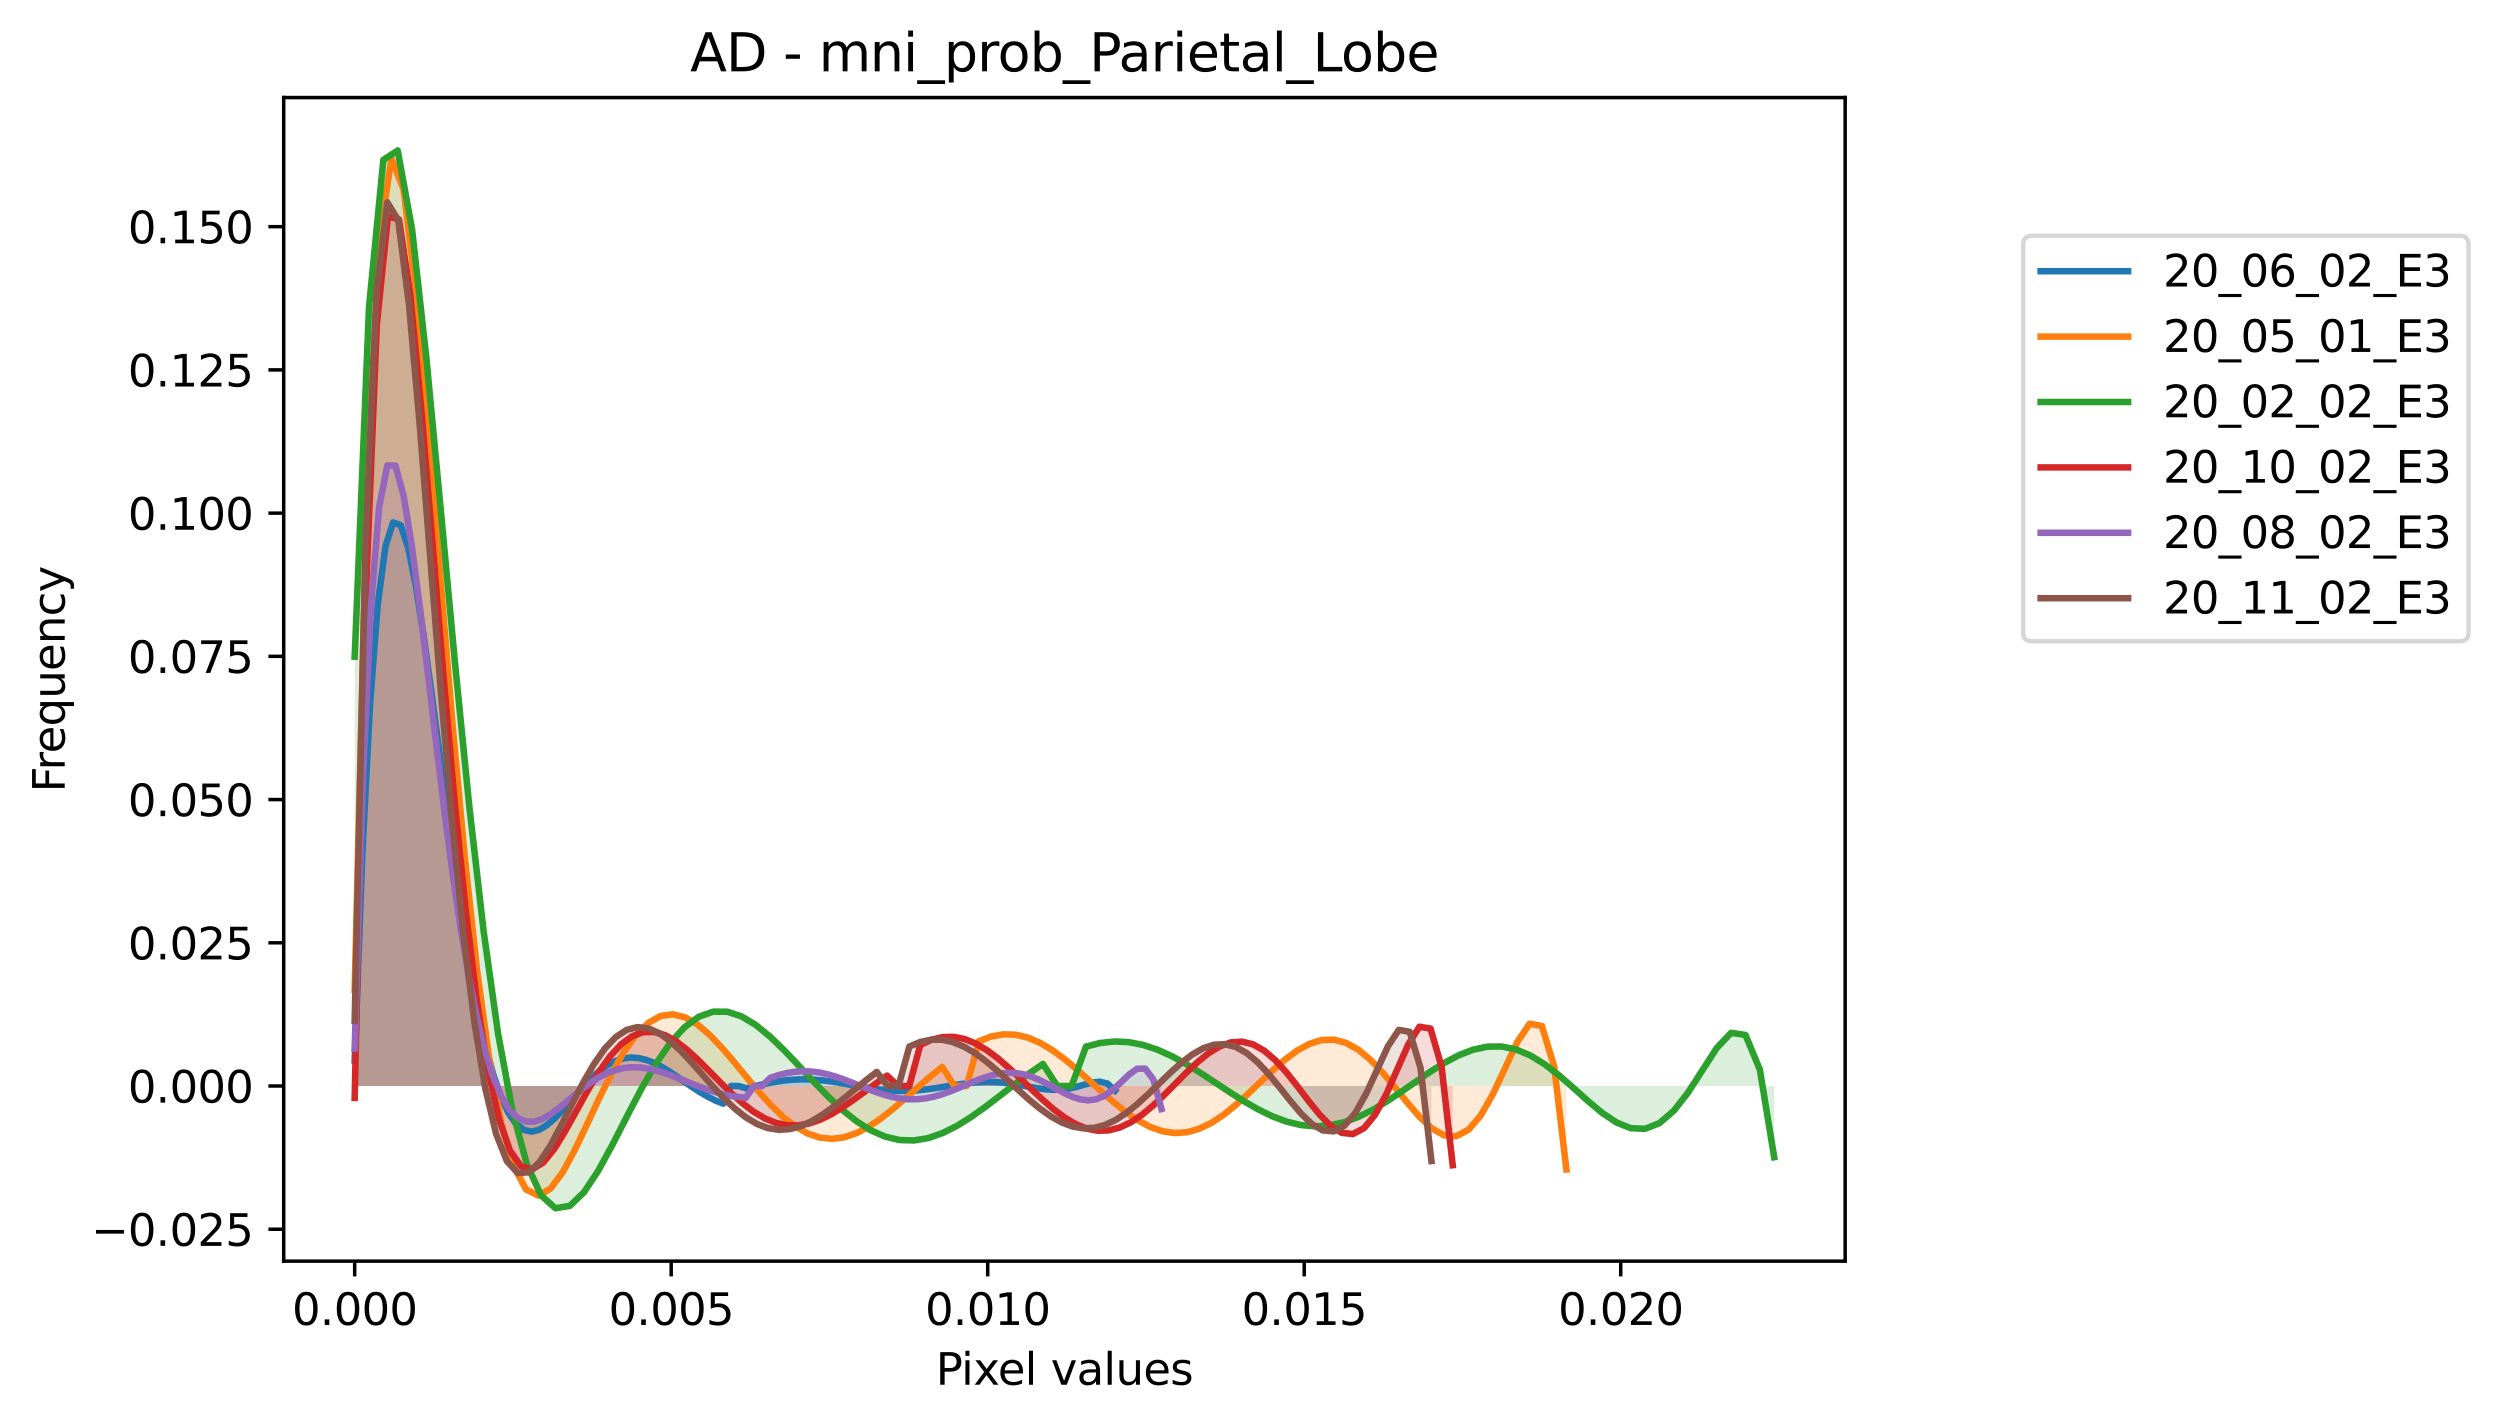 <?xml version="1.0" encoding="utf-8" standalone="no"?>
<!DOCTYPE svg PUBLIC "-//W3C//DTD SVG 1.1//EN"
  "http://www.w3.org/Graphics/SVG/1.1/DTD/svg11.dtd">
<svg xmlns:xlink="http://www.w3.org/1999/xlink" width="571.774pt" height="325.986pt" viewBox="0 0 571.774 325.986" xmlns="http://www.w3.org/2000/svg" version="1.1">
 <defs>
  <style type="text/css">*{stroke-linejoin: round; stroke-linecap: butt}</style>
 </defs>
 <g id="figure_1">
  <g id="patch_1">
   <path d="M 0 325.986 
L 571.774 325.986 
L 571.774 0 
L 0 0 
z
" style="fill: #ffffff"/>
  </g>
  <g id="axes_1">
   <g id="patch_2">
    <path d="M 64.886 288.43 
L 422.006 288.43 
L 422.006 22.318 
L 64.886 22.318 
z
" style="fill: #ffffff"/>
   </g>
   <g id="PolyCollection_1">
    <path d="M 81.119 242.518 
L 81.119 248.381 
L 82.875 248.381 
L 84.632 248.381 
L 86.388 248.381 
L 88.145 248.381 
L 89.901 248.381 
L 91.658 248.381 
L 93.414 248.381 
L 95.171 248.381 
L 96.928 248.381 
L 98.684 248.381 
L 100.441 248.381 
L 102.197 248.381 
L 103.954 248.381 
L 105.71 248.381 
L 107.467 248.381 
L 109.223 248.381 
L 110.98 248.381 
L 112.736 248.381 
L 114.493 248.381 
L 116.249 248.381 
L 118.006 248.381 
L 119.763 248.381 
L 121.519 248.381 
L 123.276 248.381 
L 125.032 248.381 
L 126.789 248.381 
L 128.545 248.381 
L 130.302 248.381 
L 132.058 248.381 
L 133.815 248.381 
L 135.571 248.381 
L 137.328 248.381 
L 139.084 248.381 
L 140.841 248.381 
L 142.598 248.381 
L 144.354 248.381 
L 146.111 248.381 
L 147.867 248.381 
L 149.624 248.381 
L 151.38 248.381 
L 153.137 248.381 
L 154.893 248.381 
L 156.65 248.381 
L 158.406 248.381 
L 160.163 248.381 
L 161.92 248.381 
L 163.676 248.381 
L 165.433 248.381 
L 167.189 248.381 
L 168.946 248.381 
L 170.702 248.381 
L 172.459 248.381 
L 174.215 248.381 
L 175.972 248.381 
L 177.728 248.381 
L 179.485 248.381 
L 181.241 248.381 
L 182.998 248.381 
L 184.755 248.381 
L 186.511 248.381 
L 188.268 248.381 
L 190.024 248.381 
L 191.781 248.381 
L 193.537 248.381 
L 195.294 248.381 
L 197.05 248.381 
L 198.807 248.381 
L 200.563 248.381 
L 202.32 248.381 
L 204.076 248.381 
L 205.833 248.381 
L 207.59 248.381 
L 209.346 248.381 
L 211.103 248.381 
L 212.859 248.381 
L 214.616 248.381 
L 216.372 248.381 
L 218.129 248.381 
L 219.885 248.381 
L 221.642 248.381 
L 223.398 248.381 
L 225.155 248.381 
L 226.912 248.381 
L 228.668 248.381 
L 230.425 248.381 
L 232.181 248.381 
L 233.938 248.381 
L 235.694 248.381 
L 237.451 248.381 
L 239.207 248.381 
L 240.964 248.381 
L 242.72 248.381 
L 244.477 248.381 
L 246.233 248.381 
L 247.99 248.381 
L 249.747 248.381 
L 251.503 248.381 
L 253.26 248.381 
L 255.016 248.381 
L 255.016 249.42 
L 255.016 249.42 
L 253.26 247.816 
L 251.503 247.391 
L 249.747 247.598 
L 247.99 248.071 
L 246.233 248.573 
L 244.477 248.97 
L 242.72 249.201 
L 240.964 249.254 
L 239.207 249.148 
L 237.451 248.922 
L 235.694 248.622 
L 233.938 248.296 
L 232.181 247.986 
L 230.425 247.726 
L 228.668 247.54 
L 226.912 247.444 
L 225.155 247.442 
L 223.398 247.53 
L 221.642 247.697 
L 219.885 247.927 
L 218.129 248.198 
L 216.372 248.488 
L 214.616 248.774 
L 212.859 249.036 
L 211.103 249.255 
L 209.346 249.414 
L 207.59 249.504 
L 205.833 249.518 
L 204.076 249.455 
L 202.32 249.317 
L 200.563 249.114 
L 198.807 248.857 
L 197.05 248.559 
L 195.294 248.24 
L 193.537 247.917 
L 191.781 247.608 
L 190.024 247.333 
L 188.268 247.107 
L 186.511 246.946 
L 184.755 246.861 
L 182.998 246.858 
L 181.241 246.942 
L 179.485 247.112 
L 177.728 247.362 
L 175.972 247.681 
L 174.215 248.057 
L 172.459 248.471 
L 170.702 248.902 
L 168.946 248.38 
L 167.189 248.379 
L 165.433 252.412 
L 163.676 251.724 
L 161.92 250.85 
L 160.163 249.823 
L 158.406 248.684 
L 156.65 247.48 
L 154.893 246.265 
L 153.137 245.095 
L 151.38 244.027 
L 149.624 243.12 
L 147.867 242.426 
L 146.111 241.995 
L 144.354 241.866 
L 142.598 242.069 
L 140.841 242.62 
L 139.084 243.52 
L 137.328 244.754 
L 135.571 246.288 
L 133.815 248.067 
L 132.058 250.017 
L 130.302 252.045 
L 128.545 254.037 
L 126.789 255.862 
L 125.032 257.373 
L 123.276 258.411 
L 121.519 258.809 
L 119.763 258.397 
L 118.006 257.008 
L 116.249 254.485 
L 114.493 250.69 
L 112.736 245.511 
L 110.98 238.875 
L 109.223 230.755 
L 107.467 221.183 
L 105.71 210.265 
L 103.954 198.188 
L 102.197 185.236 
L 100.441 171.799 
L 98.684 158.393 
L 96.928 145.659 
L 95.171 134.386 
L 93.414 125.51 
L 91.658 120.125 
L 89.901 119.488 
L 88.145 125.016 
L 86.388 138.286 
L 84.632 161.029 
L 82.875 195.111 
L 81.119 242.518 
z
" clip-path="url(#pe9efad1bb8)" style="fill: #1f77b4; fill-opacity: 0.167"/>
   </g>
   <g id="PolyCollection_2">
    <path d="M 81.119 226.394 
L 81.119 248.381 
L 83.918 248.381 
L 86.717 248.381 
L 89.517 248.381 
L 92.316 248.381 
L 95.115 248.381 
L 97.915 248.381 
L 100.714 248.381 
L 103.513 248.381 
L 106.313 248.381 
L 109.112 248.381 
L 111.911 248.381 
L 114.71 248.381 
L 117.51 248.381 
L 120.309 248.381 
L 123.108 248.381 
L 125.908 248.381 
L 128.707 248.381 
L 131.506 248.381 
L 134.306 248.381 
L 137.105 248.381 
L 139.904 248.381 
L 142.704 248.381 
L 145.503 248.381 
L 148.302 248.381 
L 151.102 248.381 
L 153.901 248.381 
L 156.7 248.381 
L 159.5 248.381 
L 162.299 248.381 
L 165.098 248.381 
L 167.898 248.381 
L 170.697 248.381 
L 173.496 248.381 
L 176.295 248.381 
L 179.095 248.381 
L 181.894 248.381 
L 184.693 248.381 
L 187.493 248.381 
L 190.292 248.381 
L 193.091 248.381 
L 195.891 248.381 
L 198.69 248.381 
L 201.489 248.381 
L 204.289 248.381 
L 207.088 248.381 
L 209.887 248.381 
L 212.687 248.381 
L 215.486 248.381 
L 218.285 248.381 
L 221.085 248.381 
L 223.884 248.381 
L 226.683 248.381 
L 229.483 248.381 
L 232.282 248.381 
L 235.081 248.381 
L 237.88 248.381 
L 240.68 248.381 
L 243.479 248.381 
L 246.278 248.381 
L 249.078 248.381 
L 251.877 248.381 
L 254.676 248.381 
L 257.476 248.381 
L 260.275 248.381 
L 263.074 248.381 
L 265.874 248.381 
L 268.673 248.381 
L 271.472 248.381 
L 274.272 248.381 
L 277.071 248.381 
L 279.87 248.381 
L 282.67 248.381 
L 285.469 248.381 
L 288.268 248.381 
L 291.068 248.381 
L 293.867 248.381 
L 296.666 248.381 
L 299.465 248.381 
L 302.265 248.381 
L 305.064 248.381 
L 307.863 248.381 
L 310.663 248.381 
L 313.462 248.381 
L 316.261 248.381 
L 319.061 248.381 
L 321.86 248.381 
L 324.659 248.381 
L 327.459 248.381 
L 330.258 248.381 
L 333.057 248.381 
L 335.857 248.381 
L 338.656 248.381 
L 341.455 248.381 
L 344.255 248.381 
L 347.054 248.381 
L 349.853 248.381 
L 352.653 248.381 
L 355.452 248.381 
L 358.251 248.381 
L 358.251 267.466 
L 358.251 267.466 
L 355.452 243.913 
L 352.653 234.668 
L 349.853 234.129 
L 347.054 238.25 
L 344.255 244.226 
L 341.455 250.216 
L 338.656 255.12 
L 335.857 258.388 
L 333.057 259.864 
L 330.258 259.661 
L 327.459 258.061 
L 324.659 255.436 
L 321.86 252.191 
L 319.061 248.716 
L 316.261 245.359 
L 313.462 242.409 
L 310.663 240.08 
L 307.863 238.513 
L 305.064 237.777 
L 302.265 237.871 
L 299.465 238.74 
L 296.666 240.282 
L 293.867 242.358 
L 291.068 244.808 
L 288.268 247.46 
L 285.469 250.141 
L 282.67 252.687 
L 279.87 254.951 
L 277.071 256.809 
L 274.272 258.165 
L 271.472 258.953 
L 268.673 259.142 
L 265.874 258.729 
L 263.074 257.747 
L 260.275 256.253 
L 257.476 254.33 
L 254.676 252.079 
L 251.877 249.618 
L 249.078 247.07 
L 246.278 244.565 
L 243.479 242.227 
L 240.68 240.172 
L 237.88 238.504 
L 235.081 237.308 
L 232.282 236.647 
L 229.483 236.56 
L 226.683 237.061 
L 223.884 238.135 
L 221.085 248.384 
L 218.285 248.383 
L 215.486 244.008 
L 212.687 246.27 
L 209.887 248.7 
L 207.088 251.181 
L 204.289 253.59 
L 201.489 255.803 
L 198.69 257.699 
L 195.891 259.168 
L 193.091 260.116 
L 190.292 260.469 
L 187.493 260.18 
L 184.693 259.229 
L 181.894 257.633 
L 179.095 255.44 
L 176.295 252.735 
L 173.496 249.637 
L 170.697 246.296 
L 167.898 242.888 
L 165.098 239.612 
L 162.299 236.677 
L 159.5 234.294 
L 156.7 232.667 
L 153.901 231.975 
L 151.102 232.362 
L 148.302 233.919 
L 145.503 236.673 
L 142.704 240.566 
L 139.904 245.449 
L 137.105 251.068 
L 134.306 257.054 
L 131.506 262.926 
L 128.707 268.09 
L 125.908 271.853 
L 123.108 273.442 
L 120.309 272.043 
L 117.51 266.844 
L 114.71 257.103 
L 111.911 242.237 
L 109.112 221.927 
L 106.313 196.259 
L 103.513 165.892 
L 100.714 132.265 
L 97.915 97.838 
L 95.115 66.388 
L 92.316 43.352 
L 89.517 36.223 
L 86.717 55.022 
L 83.918 112.827 
L 81.119 226.394 
z
" clip-path="url(#pe9efad1bb8)" style="fill: #ff7f0e; fill-opacity: 0.167"/>
   </g>
   <g id="PolyCollection_3">
    <path d="M 81.119 150.184 
L 81.119 248.381 
L 84.398 248.381 
L 87.677 248.381 
L 90.957 248.381 
L 94.236 248.381 
L 97.515 248.381 
L 100.795 248.381 
L 104.074 248.381 
L 107.353 248.381 
L 110.633 248.381 
L 113.912 248.381 
L 117.191 248.381 
L 120.471 248.381 
L 123.75 248.381 
L 127.029 248.381 
L 130.309 248.381 
L 133.588 248.381 
L 136.867 248.381 
L 140.147 248.381 
L 143.426 248.381 
L 146.705 248.381 
L 149.985 248.381 
L 153.264 248.381 
L 156.543 248.381 
L 159.823 248.381 
L 163.102 248.381 
L 166.381 248.381 
L 169.661 248.381 
L 172.94 248.381 
L 176.219 248.381 
L 179.499 248.381 
L 182.778 248.381 
L 186.058 248.381 
L 189.337 248.381 
L 192.616 248.381 
L 195.896 248.381 
L 199.175 248.381 
L 202.454 248.381 
L 205.734 248.381 
L 209.013 248.381 
L 212.292 248.381 
L 215.572 248.381 
L 218.851 248.381 
L 222.13 248.381 
L 225.41 248.381 
L 228.689 248.381 
L 231.968 248.381 
L 235.248 248.381 
L 238.527 248.381 
L 241.806 248.381 
L 245.086 248.381 
L 248.365 248.381 
L 251.644 248.381 
L 254.924 248.381 
L 258.203 248.381 
L 261.482 248.381 
L 264.762 248.381 
L 268.041 248.381 
L 271.32 248.381 
L 274.6 248.381 
L 277.879 248.381 
L 281.158 248.381 
L 284.438 248.381 
L 287.717 248.381 
L 290.996 248.381 
L 294.276 248.381 
L 297.555 248.381 
L 300.834 248.381 
L 304.114 248.381 
L 307.393 248.381 
L 310.672 248.381 
L 313.952 248.381 
L 317.231 248.381 
L 320.51 248.381 
L 323.79 248.381 
L 327.069 248.381 
L 330.348 248.381 
L 333.628 248.381 
L 336.907 248.381 
L 340.186 248.381 
L 343.466 248.381 
L 346.745 248.381 
L 350.024 248.381 
L 353.304 248.381 
L 356.583 248.381 
L 359.862 248.381 
L 363.142 248.381 
L 366.421 248.381 
L 369.7 248.381 
L 372.98 248.381 
L 376.259 248.381 
L 379.538 248.381 
L 382.818 248.381 
L 386.097 248.381 
L 389.377 248.381 
L 392.656 248.381 
L 395.935 248.381 
L 399.215 248.381 
L 402.494 248.381 
L 405.773 248.381 
L 405.773 264.663 
L 405.773 264.663 
L 402.494 244.626 
L 399.215 236.719 
L 395.935 236.21 
L 392.656 239.679 
L 389.377 244.745 
L 386.097 249.847 
L 382.818 254.044 
L 379.538 256.863 
L 376.259 258.165 
L 372.98 258.038 
L 369.7 256.718 
L 366.421 254.515 
L 363.142 251.772 
L 359.862 248.818 
L 356.583 245.951 
L 353.304 243.415 
L 350.024 241.398 
L 346.745 240.022 
L 343.466 239.347 
L 340.186 239.379 
L 336.907 240.073 
L 333.628 241.345 
L 330.348 243.082 
L 327.069 245.147 
L 323.79 247.398 
L 320.51 249.686 
L 317.231 251.873 
L 313.952 253.832 
L 310.672 255.457 
L 307.393 256.661 
L 304.114 257.389 
L 300.834 257.608 
L 297.555 257.315 
L 294.276 256.533 
L 290.996 255.308 
L 287.717 253.707 
L 284.438 251.816 
L 281.158 249.73 
L 277.879 247.556 
L 274.6 245.401 
L 271.32 243.373 
L 268.041 241.573 
L 264.762 240.088 
L 261.482 238.996 
L 258.203 238.352 
L 254.924 238.195 
L 251.644 238.539 
L 248.365 239.377 
L 245.086 248.384 
L 241.806 248.384 
L 238.527 243.34 
L 235.248 245.6 
L 231.968 248.06 
L 228.689 250.606 
L 225.41 253.112 
L 222.13 255.453 
L 218.851 257.503 
L 215.572 259.148 
L 212.292 260.286 
L 209.013 260.834 
L 205.734 260.737 
L 202.454 259.964 
L 199.175 258.52 
L 195.896 256.445 
L 192.616 253.811 
L 189.337 250.73 
L 186.058 247.343 
L 182.778 243.822 
L 179.499 240.363 
L 176.219 237.176 
L 172.94 234.481 
L 169.661 232.49 
L 166.381 231.4 
L 163.102 231.376 
L 159.823 232.538 
L 156.543 234.944 
L 153.264 238.577 
L 149.985 243.332 
L 146.705 248.998 
L 143.426 255.256 
L 140.147 261.671 
L 136.867 267.689 
L 133.588 272.651 
L 130.309 275.805 
L 127.029 276.334 
L 123.75 273.399 
L 120.471 266.194 
L 117.191 254.022 
L 113.912 236.393 
L 110.633 213.15 
L 107.353 184.613 
L 104.074 151.776 
L 100.795 116.521 
L 97.515 81.891 
L 94.236 52.402 
L 90.957 34.414 
L 87.677 36.559 
L 84.398 70.236 
L 81.119 150.184 
z
" clip-path="url(#pe9efad1bb8)" style="fill: #2ca02c; fill-opacity: 0.167"/>
   </g>
   <g id="PolyCollection_4">
    <path d="M 81.119 251.091 
L 81.119 248.381 
L 83.655 248.381 
L 86.192 248.381 
L 88.729 248.381 
L 91.265 248.381 
L 93.802 248.381 
L 96.339 248.381 
L 98.875 248.381 
L 101.412 248.381 
L 103.948 248.381 
L 106.485 248.381 
L 109.022 248.381 
L 111.558 248.381 
L 114.095 248.381 
L 116.632 248.381 
L 119.168 248.381 
L 121.705 248.381 
L 124.242 248.381 
L 126.778 248.381 
L 129.315 248.381 
L 131.852 248.381 
L 134.388 248.381 
L 136.925 248.381 
L 139.461 248.381 
L 141.998 248.381 
L 144.535 248.381 
L 147.071 248.381 
L 149.608 248.381 
L 152.145 248.381 
L 154.681 248.381 
L 157.218 248.381 
L 159.755 248.381 
L 162.291 248.381 
L 164.828 248.381 
L 167.365 248.381 
L 169.901 248.381 
L 172.438 248.381 
L 174.974 248.381 
L 177.511 248.381 
L 180.048 248.381 
L 182.584 248.381 
L 185.121 248.381 
L 187.658 248.381 
L 190.194 248.381 
L 192.731 248.381 
L 195.268 248.381 
L 197.804 248.381 
L 200.341 248.381 
L 202.877 248.381 
L 205.414 248.381 
L 207.951 248.381 
L 210.487 248.381 
L 213.024 248.381 
L 215.561 248.381 
L 218.097 248.381 
L 220.634 248.381 
L 223.171 248.381 
L 225.707 248.381 
L 228.244 248.381 
L 230.781 248.381 
L 233.317 248.381 
L 235.854 248.381 
L 238.39 248.381 
L 240.927 248.381 
L 243.464 248.381 
L 246 248.381 
L 248.537 248.381 
L 251.074 248.381 
L 253.61 248.381 
L 256.147 248.381 
L 258.684 248.381 
L 261.22 248.381 
L 263.757 248.381 
L 266.294 248.381 
L 268.83 248.381 
L 271.367 248.381 
L 273.903 248.381 
L 276.44 248.381 
L 278.977 248.381 
L 281.513 248.381 
L 284.05 248.381 
L 286.587 248.381 
L 289.123 248.381 
L 291.66 248.381 
L 294.197 248.381 
L 296.733 248.381 
L 299.27 248.381 
L 301.807 248.381 
L 304.343 248.381 
L 306.88 248.381 
L 309.416 248.381 
L 311.953 248.381 
L 314.49 248.381 
L 317.026 248.381 
L 319.563 248.381 
L 322.1 248.381 
L 324.636 248.381 
L 327.173 248.381 
L 329.71 248.381 
L 332.246 248.381 
L 332.246 266.493 
L 332.246 266.493 
L 329.71 243.994 
L 327.173 235.243 
L 324.636 234.825 
L 322.1 238.841 
L 319.563 244.593 
L 317.026 250.319 
L 314.49 254.972 
L 311.953 258.034 
L 309.416 259.368 
L 306.88 259.094 
L 304.343 257.491 
L 301.807 254.924 
L 299.27 251.783 
L 296.733 248.447 
L 294.197 245.248 
L 291.66 242.461 
L 289.123 240.288 
L 286.587 238.858 
L 284.05 238.232 
L 281.513 238.404 
L 278.977 239.314 
L 276.44 240.858 
L 273.903 242.901 
L 271.367 245.284 
L 268.83 247.84 
L 266.294 250.402 
L 263.757 252.813 
L 261.22 254.934 
L 258.684 256.647 
L 256.147 257.865 
L 253.61 258.529 
L 251.074 258.612 
L 248.537 258.12 
L 246 257.087 
L 243.464 255.573 
L 240.927 253.663 
L 238.39 251.459 
L 235.854 249.075 
L 233.317 246.633 
L 230.781 244.258 
L 228.244 242.068 
L 225.707 240.174 
L 223.171 238.673 
L 220.634 237.642 
L 218.097 237.138 
L 215.561 237.192 
L 213.024 237.811 
L 210.487 238.974 
L 207.951 248.384 
L 205.414 248.383 
L 202.877 246 
L 200.341 247.782 
L 197.804 249.646 
L 195.268 251.5 
L 192.731 253.247 
L 190.194 254.793 
L 187.658 256.05 
L 185.121 256.937 
L 182.584 257.392 
L 180.048 257.368 
L 177.511 256.842 
L 174.974 255.814 
L 172.438 254.311 
L 169.901 252.388 
L 167.365 250.127 
L 164.828 247.635 
L 162.291 245.043 
L 159.755 242.498 
L 157.218 240.162 
L 154.681 238.198 
L 152.145 236.768 
L 149.608 236.019 
L 147.071 236.075 
L 144.535 237.02 
L 141.998 238.891 
L 139.461 241.665 
L 136.925 245.246 
L 134.388 249.458 
L 131.852 254.034 
L 129.315 258.616 
L 126.778 262.751 
L 124.242 265.902 
L 121.705 267.458 
L 119.168 266.757 
L 116.632 263.118 
L 114.095 255.89 
L 111.558 244.51 
L 109.022 228.583 
L 106.485 207.984 
L 103.948 182.977 
L 101.412 154.37 
L 98.875 123.692 
L 96.339 93.413 
L 93.802 67.199 
L 91.265 50.208 
L 88.729 49.444 
L 86.192 74.156 
L 83.655 136.305 
L 81.119 251.091 
z
" clip-path="url(#pe9efad1bb8)" style="fill: #d62728; fill-opacity: 0.167"/>
   </g>
   <g id="PolyCollection_5">
    <path d="M 81.119 239.819 
L 81.119 248.381 
L 82.983 248.381 
L 84.846 248.381 
L 86.71 248.381 
L 88.574 248.381 
L 90.438 248.381 
L 92.302 248.381 
L 94.166 248.381 
L 96.03 248.381 
L 97.893 248.381 
L 99.757 248.381 
L 101.621 248.381 
L 103.485 248.381 
L 105.349 248.381 
L 107.213 248.381 
L 109.076 248.381 
L 110.94 248.381 
L 112.804 248.381 
L 114.668 248.381 
L 116.532 248.381 
L 118.396 248.381 
L 120.26 248.381 
L 122.123 248.381 
L 123.987 248.381 
L 125.851 248.381 
L 127.715 248.381 
L 129.579 248.381 
L 131.443 248.381 
L 133.307 248.381 
L 135.17 248.381 
L 137.034 248.381 
L 138.898 248.381 
L 140.762 248.381 
L 142.626 248.381 
L 144.49 248.381 
L 146.354 248.381 
L 148.217 248.381 
L 150.081 248.381 
L 151.945 248.381 
L 153.809 248.381 
L 155.673 248.381 
L 157.537 248.381 
L 159.401 248.381 
L 161.264 248.381 
L 163.128 248.381 
L 164.992 248.381 
L 166.856 248.381 
L 168.72 248.381 
L 170.584 248.381 
L 172.448 248.381 
L 174.311 248.381 
L 176.175 248.381 
L 178.039 248.381 
L 179.903 248.381 
L 181.767 248.381 
L 183.631 248.381 
L 185.495 248.381 
L 187.358 248.381 
L 189.222 248.381 
L 191.086 248.381 
L 192.95 248.381 
L 194.814 248.381 
L 196.678 248.381 
L 198.542 248.381 
L 200.405 248.381 
L 202.269 248.381 
L 204.133 248.381 
L 205.997 248.381 
L 207.861 248.381 
L 209.725 248.381 
L 211.589 248.381 
L 213.452 248.381 
L 215.316 248.381 
L 217.18 248.381 
L 219.044 248.381 
L 220.908 248.381 
L 222.772 248.381 
L 224.636 248.381 
L 226.499 248.381 
L 228.363 248.381 
L 230.227 248.381 
L 232.091 248.381 
L 233.955 248.381 
L 235.819 248.381 
L 237.682 248.381 
L 239.546 248.381 
L 241.41 248.381 
L 243.274 248.381 
L 245.138 248.381 
L 247.002 248.381 
L 248.866 248.381 
L 250.729 248.381 
L 252.593 248.381 
L 254.457 248.381 
L 256.321 248.381 
L 258.185 248.381 
L 260.049 248.381 
L 261.913 248.381 
L 263.776 248.381 
L 265.64 248.381 
L 265.64 253.642 
L 265.64 253.642 
L 263.776 246.876 
L 261.913 244.394 
L 260.049 244.449 
L 258.185 245.796 
L 256.321 247.594 
L 254.457 249.305 
L 252.593 250.625 
L 250.729 251.417 
L 248.866 251.664 
L 247.002 251.424 
L 245.138 250.801 
L 243.274 249.921 
L 241.41 248.913 
L 239.546 247.895 
L 237.682 246.968 
L 235.819 246.211 
L 233.955 245.676 
L 232.091 245.394 
L 230.227 245.368 
L 228.363 245.586 
L 226.499 246.016 
L 224.636 246.617 
L 222.772 247.337 
L 220.908 248.121 
L 219.044 248.914 
L 217.18 249.663 
L 215.316 250.321 
L 213.452 250.85 
L 211.589 251.221 
L 209.725 251.413 
L 207.861 251.419 
L 205.997 251.242 
L 204.133 250.895 
L 202.269 250.398 
L 200.405 249.781 
L 198.542 249.079 
L 196.678 248.331 
L 194.814 247.578 
L 192.95 246.861 
L 191.086 246.219 
L 189.222 245.686 
L 187.358 245.291 
L 185.495 245.058 
L 183.631 245.001 
L 181.767 245.126 
L 179.903 245.428 
L 178.039 245.897 
L 176.175 246.51 
L 174.311 248.381 
L 172.448 248.38 
L 170.584 251.053 
L 168.72 250.888 
L 166.856 250.593 
L 164.992 250.173 
L 163.128 249.639 
L 161.264 249.01 
L 159.401 248.308 
L 157.537 247.561 
L 155.673 246.801 
L 153.809 246.065 
L 151.945 245.391 
L 150.081 244.819 
L 148.217 244.387 
L 146.354 244.131 
L 144.49 244.084 
L 142.626 244.272 
L 140.762 244.712 
L 138.898 245.41 
L 137.034 246.359 
L 135.17 247.539 
L 133.307 248.91 
L 131.443 250.415 
L 129.579 251.977 
L 127.715 253.499 
L 125.851 254.862 
L 123.987 255.927 
L 122.123 256.537 
L 120.26 256.518 
L 118.396 255.684 
L 116.532 253.844 
L 114.668 250.806 
L 112.804 246.387 
L 110.94 240.427 
L 109.076 232.801 
L 107.213 223.433 
L 105.349 212.322 
L 103.485 199.56 
L 101.621 185.363 
L 99.757 170.099 
L 97.893 154.328 
L 96.03 138.84 
L 94.166 124.706 
L 92.302 113.326 
L 90.438 106.494 
L 88.574 106.461 
L 86.71 116.011 
L 84.846 138.546 
L 82.983 178.175 
L 81.119 239.819 
z
" clip-path="url(#pe9efad1bb8)" style="fill: #9467bd; fill-opacity: 0.167"/>
   </g>
   <g id="PolyCollection_6">
    <path d="M 81.119 233.471 
L 81.119 248.381 
L 83.606 248.381 
L 86.094 248.381 
L 88.581 248.381 
L 91.069 248.381 
L 93.556 248.381 
L 96.044 248.381 
L 98.531 248.381 
L 101.019 248.381 
L 103.506 248.381 
L 105.994 248.381 
L 108.481 248.381 
L 110.969 248.381 
L 113.456 248.381 
L 115.944 248.381 
L 118.431 248.381 
L 120.919 248.381 
L 123.406 248.381 
L 125.894 248.381 
L 128.381 248.381 
L 130.869 248.381 
L 133.356 248.381 
L 135.844 248.381 
L 138.331 248.381 
L 140.819 248.381 
L 143.306 248.381 
L 145.794 248.381 
L 148.281 248.381 
L 150.769 248.381 
L 153.256 248.381 
L 155.744 248.381 
L 158.232 248.381 
L 160.719 248.381 
L 163.207 248.381 
L 165.694 248.381 
L 168.182 248.381 
L 170.669 248.381 
L 173.157 248.381 
L 175.644 248.381 
L 178.132 248.381 
L 180.619 248.381 
L 183.107 248.381 
L 185.594 248.381 
L 188.082 248.381 
L 190.569 248.381 
L 193.057 248.381 
L 195.544 248.381 
L 198.032 248.381 
L 200.519 248.381 
L 203.007 248.381 
L 205.494 248.381 
L 207.982 248.381 
L 210.469 248.381 
L 212.957 248.381 
L 215.444 248.381 
L 217.932 248.381 
L 220.419 248.381 
L 222.907 248.381 
L 225.394 248.381 
L 227.882 248.381 
L 230.369 248.381 
L 232.857 248.381 
L 235.344 248.381 
L 237.832 248.381 
L 240.319 248.381 
L 242.807 248.381 
L 245.294 248.381 
L 247.782 248.381 
L 250.269 248.381 
L 252.757 248.381 
L 255.244 248.381 
L 257.732 248.381 
L 260.219 248.381 
L 262.707 248.381 
L 265.194 248.381 
L 267.682 248.381 
L 270.17 248.381 
L 272.657 248.381 
L 275.145 248.381 
L 277.632 248.381 
L 280.12 248.381 
L 282.607 248.381 
L 285.095 248.381 
L 287.582 248.381 
L 290.07 248.381 
L 292.557 248.381 
L 295.045 248.381 
L 297.532 248.381 
L 300.02 248.381 
L 302.507 248.381 
L 304.995 248.381 
L 307.482 248.381 
L 309.97 248.381 
L 312.457 248.381 
L 314.945 248.381 
L 317.432 248.381 
L 319.92 248.381 
L 322.407 248.381 
L 324.895 248.381 
L 327.382 248.381 
L 327.382 265.534 
L 327.382 265.534 
L 324.895 244.283 
L 322.407 235.983 
L 319.92 235.547 
L 317.432 239.308 
L 314.945 244.723 
L 312.457 250.131 
L 309.97 254.541 
L 307.482 257.461 
L 304.995 258.755 
L 302.507 258.532 
L 300.02 257.052 
L 297.532 254.654 
L 295.045 251.706 
L 292.557 248.562 
L 290.07 245.538 
L 287.582 242.892 
L 285.095 240.817 
L 282.607 239.437 
L 280.12 238.812 
L 277.632 238.938 
L 275.145 239.762 
L 272.657 241.189 
L 270.17 243.091 
L 267.682 245.322 
L 265.194 247.726 
L 262.707 250.144 
L 260.219 252.43 
L 257.732 254.451 
L 255.244 256.096 
L 252.757 257.28 
L 250.269 257.946 
L 247.782 258.067 
L 245.294 257.646 
L 242.807 256.712 
L 240.319 255.321 
L 237.832 253.551 
L 235.344 251.494 
L 232.857 249.258 
L 230.369 246.958 
L 227.882 244.708 
L 225.394 242.623 
L 222.907 240.806 
L 220.419 239.349 
L 217.932 238.328 
L 215.444 237.797 
L 212.957 237.789 
L 210.469 238.312 
L 207.982 239.35 
L 205.494 248.384 
L 203.007 248.383 
L 200.519 245.168 
L 198.032 247.089 
L 195.544 249.13 
L 193.057 251.19 
L 190.569 253.166 
L 188.082 254.952 
L 185.594 256.451 
L 183.107 257.572 
L 180.619 258.24 
L 178.132 258.398 
L 175.644 258.013 
L 173.157 257.077 
L 170.669 255.61 
L 168.182 253.661 
L 165.694 251.311 
L 163.207 248.667 
L 160.719 245.861 
L 158.232 243.049 
L 155.744 240.401 
L 153.256 238.093 
L 150.769 236.302 
L 148.281 235.193 
L 145.794 234.908 
L 143.306 235.555 
L 140.819 237.191 
L 138.331 239.814 
L 135.844 243.349 
L 133.356 247.635 
L 130.869 252.422 
L 128.381 257.358 
L 125.894 261.994 
L 123.406 265.787 
L 120.919 268.11 
L 118.431 268.278 
L 115.944 265.574 
L 113.456 259.301 
L 110.969 248.836 
L 108.481 233.714 
L 105.994 213.729 
L 103.506 189.055 
L 101.019 160.402 
L 98.531 129.201 
L 96.044 97.822 
L 93.556 69.84 
L 91.069 50.342 
L 88.581 46.281 
L 86.094 66.896 
L 83.606 124.188 
L 81.119 233.471 
z
" clip-path="url(#pe9efad1bb8)" style="fill: #8c564b; fill-opacity: 0.167"/>
   </g>
   <g id="matplotlib.axis_1">
    <g id="xtick_1">
     <g id="line2d_1">
      <defs>
       <path id="m7de8e73216" d="M 0 0 
L 0 3.5 
" style="stroke: #000000; stroke-width: 0.8"/>
      </defs>
      <g>
       <use xlink:href="#m7de8e73216" x="81.119" y="288.43" style="stroke: #000000; stroke-width: 0.8"/>
      </g>
     </g>
     <g id="text_1">
      <!-- 0.000 -->
      <g transform="translate(66.805 303.029) scale(0.1 -0.1)">
       <defs>
        <path id="DejaVuSans-30" d="M 2034 4250 
Q 1547 4250 1301 3770 
Q 1056 3291 1056 2328 
Q 1056 1369 1301 889 
Q 1547 409 2034 409 
Q 2525 409 2770 889 
Q 3016 1369 3016 2328 
Q 3016 3291 2770 3770 
Q 2525 4250 2034 4250 
z
M 2034 4750 
Q 2819 4750 3233 4129 
Q 3647 3509 3647 2328 
Q 3647 1150 3233 529 
Q 2819 -91 2034 -91 
Q 1250 -91 836 529 
Q 422 1150 422 2328 
Q 422 3509 836 4129 
Q 1250 4750 2034 4750 
z
" transform="scale(0.016)"/>
        <path id="DejaVuSans-2e" d="M 684 794 
L 1344 794 
L 1344 0 
L 684 0 
L 684 794 
z
" transform="scale(0.016)"/>
       </defs>
       <use xlink:href="#DejaVuSans-30"/>
       <use xlink:href="#DejaVuSans-2e" x="63.623"/>
       <use xlink:href="#DejaVuSans-30" x="95.41"/>
       <use xlink:href="#DejaVuSans-30" x="159.033"/>
       <use xlink:href="#DejaVuSans-30" x="222.656"/>
      </g>
     </g>
    </g>
    <g id="xtick_2">
     <g id="line2d_2">
      <g>
       <use xlink:href="#m7de8e73216" x="153.508" y="288.43" style="stroke: #000000; stroke-width: 0.8"/>
      </g>
     </g>
     <g id="text_2">
      <!-- 0.005 -->
      <g transform="translate(139.194 303.029) scale(0.1 -0.1)">
       <defs>
        <path id="DejaVuSans-35" d="M 691 4666 
L 3169 4666 
L 3169 4134 
L 1269 4134 
L 1269 2991 
Q 1406 3038 1543 3061 
Q 1681 3084 1819 3084 
Q 2600 3084 3056 2656 
Q 3513 2228 3513 1497 
Q 3513 744 3044 326 
Q 2575 -91 1722 -91 
Q 1428 -91 1123 -41 
Q 819 9 494 109 
L 494 744 
Q 775 591 1075 516 
Q 1375 441 1709 441 
Q 2250 441 2565 725 
Q 2881 1009 2881 1497 
Q 2881 1984 2565 2268 
Q 2250 2553 1709 2553 
Q 1456 2553 1204 2497 
Q 953 2441 691 2322 
L 691 4666 
z
" transform="scale(0.016)"/>
       </defs>
       <use xlink:href="#DejaVuSans-30"/>
       <use xlink:href="#DejaVuSans-2e" x="63.623"/>
       <use xlink:href="#DejaVuSans-30" x="95.41"/>
       <use xlink:href="#DejaVuSans-30" x="159.033"/>
       <use xlink:href="#DejaVuSans-35" x="222.656"/>
      </g>
     </g>
    </g>
    <g id="xtick_3">
     <g id="line2d_3">
      <g>
       <use xlink:href="#m7de8e73216" x="225.898" y="288.43" style="stroke: #000000; stroke-width: 0.8"/>
      </g>
     </g>
     <g id="text_3">
      <!-- 0.010 -->
      <g transform="translate(211.584 303.029) scale(0.1 -0.1)">
       <defs>
        <path id="DejaVuSans-31" d="M 794 531 
L 1825 531 
L 1825 4091 
L 703 3866 
L 703 4441 
L 1819 4666 
L 2450 4666 
L 2450 531 
L 3481 531 
L 3481 0 
L 794 0 
L 794 531 
z
" transform="scale(0.016)"/>
       </defs>
       <use xlink:href="#DejaVuSans-30"/>
       <use xlink:href="#DejaVuSans-2e" x="63.623"/>
       <use xlink:href="#DejaVuSans-30" x="95.41"/>
       <use xlink:href="#DejaVuSans-31" x="159.033"/>
       <use xlink:href="#DejaVuSans-30" x="222.656"/>
      </g>
     </g>
    </g>
    <g id="xtick_4">
     <g id="line2d_4">
      <g>
       <use xlink:href="#m7de8e73216" x="298.287" y="288.43" style="stroke: #000000; stroke-width: 0.8"/>
      </g>
     </g>
     <g id="text_4">
      <!-- 0.015 -->
      <g transform="translate(283.973 303.029) scale(0.1 -0.1)">
       <use xlink:href="#DejaVuSans-30"/>
       <use xlink:href="#DejaVuSans-2e" x="63.623"/>
       <use xlink:href="#DejaVuSans-30" x="95.41"/>
       <use xlink:href="#DejaVuSans-31" x="159.033"/>
       <use xlink:href="#DejaVuSans-35" x="222.656"/>
      </g>
     </g>
    </g>
    <g id="xtick_5">
     <g id="line2d_5">
      <g>
       <use xlink:href="#m7de8e73216" x="370.677" y="288.43" style="stroke: #000000; stroke-width: 0.8"/>
      </g>
     </g>
     <g id="text_5">
      <!-- 0.020 -->
      <g transform="translate(356.363 303.029) scale(0.1 -0.1)">
       <defs>
        <path id="DejaVuSans-32" d="M 1228 531 
L 3431 531 
L 3431 0 
L 469 0 
L 469 531 
Q 828 903 1448 1529 
Q 2069 2156 2228 2338 
Q 2531 2678 2651 2914 
Q 2772 3150 2772 3378 
Q 2772 3750 2511 3984 
Q 2250 4219 1831 4219 
Q 1534 4219 1204 4116 
Q 875 4013 500 3803 
L 500 4441 
Q 881 4594 1212 4672 
Q 1544 4750 1819 4750 
Q 2544 4750 2975 4387 
Q 3406 4025 3406 3419 
Q 3406 3131 3298 2873 
Q 3191 2616 2906 2266 
Q 2828 2175 2409 1742 
Q 1991 1309 1228 531 
z
" transform="scale(0.016)"/>
       </defs>
       <use xlink:href="#DejaVuSans-30"/>
       <use xlink:href="#DejaVuSans-2e" x="63.623"/>
       <use xlink:href="#DejaVuSans-30" x="95.41"/>
       <use xlink:href="#DejaVuSans-32" x="159.033"/>
       <use xlink:href="#DejaVuSans-30" x="222.656"/>
      </g>
     </g>
    </g>
    <g id="text_6">
     <!-- Pixel values -->
     <g transform="translate(214.034 316.707) scale(0.1 -0.1)">
      <defs>
       <path id="DejaVuSans-50" d="M 1259 4147 
L 1259 2394 
L 2053 2394 
Q 2494 2394 2734 2622 
Q 2975 2850 2975 3272 
Q 2975 3691 2734 3919 
Q 2494 4147 2053 4147 
L 1259 4147 
z
M 628 4666 
L 2053 4666 
Q 2838 4666 3239 4311 
Q 3641 3956 3641 3272 
Q 3641 2581 3239 2228 
Q 2838 1875 2053 1875 
L 1259 1875 
L 1259 0 
L 628 0 
L 628 4666 
z
" transform="scale(0.016)"/>
       <path id="DejaVuSans-69" d="M 603 3500 
L 1178 3500 
L 1178 0 
L 603 0 
L 603 3500 
z
M 603 4863 
L 1178 4863 
L 1178 4134 
L 603 4134 
L 603 4863 
z
" transform="scale(0.016)"/>
       <path id="DejaVuSans-78" d="M 3513 3500 
L 2247 1797 
L 3578 0 
L 2900 0 
L 1881 1375 
L 863 0 
L 184 0 
L 1544 1831 
L 300 3500 
L 978 3500 
L 1906 2253 
L 2834 3500 
L 3513 3500 
z
" transform="scale(0.016)"/>
       <path id="DejaVuSans-65" d="M 3597 1894 
L 3597 1613 
L 953 1613 
Q 991 1019 1311 708 
Q 1631 397 2203 397 
Q 2534 397 2845 478 
Q 3156 559 3463 722 
L 3463 178 
Q 3153 47 2828 -22 
Q 2503 -91 2169 -91 
Q 1331 -91 842 396 
Q 353 884 353 1716 
Q 353 2575 817 3079 
Q 1281 3584 2069 3584 
Q 2775 3584 3186 3129 
Q 3597 2675 3597 1894 
z
M 3022 2063 
Q 3016 2534 2758 2815 
Q 2500 3097 2075 3097 
Q 1594 3097 1305 2825 
Q 1016 2553 972 2059 
L 3022 2063 
z
" transform="scale(0.016)"/>
       <path id="DejaVuSans-6c" d="M 603 4863 
L 1178 4863 
L 1178 0 
L 603 0 
L 603 4863 
z
" transform="scale(0.016)"/>
       <path id="DejaVuSans-20" transform="scale(0.016)"/>
       <path id="DejaVuSans-76" d="M 191 3500 
L 800 3500 
L 1894 563 
L 2988 3500 
L 3597 3500 
L 2284 0 
L 1503 0 
L 191 3500 
z
" transform="scale(0.016)"/>
       <path id="DejaVuSans-61" d="M 2194 1759 
Q 1497 1759 1228 1600 
Q 959 1441 959 1056 
Q 959 750 1161 570 
Q 1363 391 1709 391 
Q 2188 391 2477 730 
Q 2766 1069 2766 1631 
L 2766 1759 
L 2194 1759 
z
M 3341 1997 
L 3341 0 
L 2766 0 
L 2766 531 
Q 2569 213 2275 61 
Q 1981 -91 1556 -91 
Q 1019 -91 701 211 
Q 384 513 384 1019 
Q 384 1609 779 1909 
Q 1175 2209 1959 2209 
L 2766 2209 
L 2766 2266 
Q 2766 2663 2505 2880 
Q 2244 3097 1772 3097 
Q 1472 3097 1187 3025 
Q 903 2953 641 2809 
L 641 3341 
Q 956 3463 1253 3523 
Q 1550 3584 1831 3584 
Q 2591 3584 2966 3190 
Q 3341 2797 3341 1997 
z
" transform="scale(0.016)"/>
       <path id="DejaVuSans-75" d="M 544 1381 
L 544 3500 
L 1119 3500 
L 1119 1403 
Q 1119 906 1312 657 
Q 1506 409 1894 409 
Q 2359 409 2629 706 
Q 2900 1003 2900 1516 
L 2900 3500 
L 3475 3500 
L 3475 0 
L 2900 0 
L 2900 538 
Q 2691 219 2414 64 
Q 2138 -91 1772 -91 
Q 1169 -91 856 284 
Q 544 659 544 1381 
z
M 1991 3584 
L 1991 3584 
z
" transform="scale(0.016)"/>
       <path id="DejaVuSans-73" d="M 2834 3397 
L 2834 2853 
Q 2591 2978 2328 3040 
Q 2066 3103 1784 3103 
Q 1356 3103 1142 2972 
Q 928 2841 928 2578 
Q 928 2378 1081 2264 
Q 1234 2150 1697 2047 
L 1894 2003 
Q 2506 1872 2764 1633 
Q 3022 1394 3022 966 
Q 3022 478 2636 193 
Q 2250 -91 1575 -91 
Q 1294 -91 989 -36 
Q 684 19 347 128 
L 347 722 
Q 666 556 975 473 
Q 1284 391 1588 391 
Q 1994 391 2212 530 
Q 2431 669 2431 922 
Q 2431 1156 2273 1281 
Q 2116 1406 1581 1522 
L 1381 1569 
Q 847 1681 609 1914 
Q 372 2147 372 2553 
Q 372 3047 722 3315 
Q 1072 3584 1716 3584 
Q 2034 3584 2315 3537 
Q 2597 3491 2834 3397 
z
" transform="scale(0.016)"/>
      </defs>
      <use xlink:href="#DejaVuSans-50"/>
      <use xlink:href="#DejaVuSans-69" x="58.053"/>
      <use xlink:href="#DejaVuSans-78" x="85.836"/>
      <use xlink:href="#DejaVuSans-65" x="141.891"/>
      <use xlink:href="#DejaVuSans-6c" x="203.414"/>
      <use xlink:href="#DejaVuSans-20" x="231.197"/>
      <use xlink:href="#DejaVuSans-76" x="262.984"/>
      <use xlink:href="#DejaVuSans-61" x="322.164"/>
      <use xlink:href="#DejaVuSans-6c" x="383.443"/>
      <use xlink:href="#DejaVuSans-75" x="411.227"/>
      <use xlink:href="#DejaVuSans-65" x="474.605"/>
      <use xlink:href="#DejaVuSans-73" x="536.129"/>
     </g>
    </g>
   </g>
   <g id="matplotlib.axis_2">
    <g id="ytick_1">
     <g id="line2d_6">
      <defs>
       <path id="m626f29b916" d="M 0 0 
L -3.5 0 
" style="stroke: #000000; stroke-width: 0.8"/>
      </defs>
      <g>
       <use xlink:href="#m626f29b916" x="64.886" y="281.137" style="stroke: #000000; stroke-width: 0.8"/>
      </g>
     </g>
     <g id="text_7">
      <!-- −0.025 -->
      <g transform="translate(20.878 284.936) scale(0.1 -0.1)">
       <defs>
        <path id="DejaVuSans-2212" d="M 678 2272 
L 4684 2272 
L 4684 1741 
L 678 1741 
L 678 2272 
z
" transform="scale(0.016)"/>
       </defs>
       <use xlink:href="#DejaVuSans-2212"/>
       <use xlink:href="#DejaVuSans-30" x="83.789"/>
       <use xlink:href="#DejaVuSans-2e" x="147.412"/>
       <use xlink:href="#DejaVuSans-30" x="179.199"/>
       <use xlink:href="#DejaVuSans-32" x="242.822"/>
       <use xlink:href="#DejaVuSans-35" x="306.445"/>
      </g>
     </g>
    </g>
    <g id="ytick_2">
     <g id="line2d_7">
      <g>
       <use xlink:href="#m626f29b916" x="64.886" y="248.381" style="stroke: #000000; stroke-width: 0.8"/>
      </g>
     </g>
     <g id="text_8">
      <!-- 0.000 -->
      <g transform="translate(29.258 252.18) scale(0.1 -0.1)">
       <use xlink:href="#DejaVuSans-30"/>
       <use xlink:href="#DejaVuSans-2e" x="63.623"/>
       <use xlink:href="#DejaVuSans-30" x="95.41"/>
       <use xlink:href="#DejaVuSans-30" x="159.033"/>
       <use xlink:href="#DejaVuSans-30" x="222.656"/>
      </g>
     </g>
    </g>
    <g id="ytick_3">
     <g id="line2d_8">
      <g>
       <use xlink:href="#m626f29b916" x="64.886" y="215.624" style="stroke: #000000; stroke-width: 0.8"/>
      </g>
     </g>
     <g id="text_9">
      <!-- 0.025 -->
      <g transform="translate(29.258 219.424) scale(0.1 -0.1)">
       <use xlink:href="#DejaVuSans-30"/>
       <use xlink:href="#DejaVuSans-2e" x="63.623"/>
       <use xlink:href="#DejaVuSans-30" x="95.41"/>
       <use xlink:href="#DejaVuSans-32" x="159.033"/>
       <use xlink:href="#DejaVuSans-35" x="222.656"/>
      </g>
     </g>
    </g>
    <g id="ytick_4">
     <g id="line2d_9">
      <g>
       <use xlink:href="#m626f29b916" x="64.886" y="182.868" style="stroke: #000000; stroke-width: 0.8"/>
      </g>
     </g>
     <g id="text_10">
      <!-- 0.050 -->
      <g transform="translate(29.258 186.667) scale(0.1 -0.1)">
       <use xlink:href="#DejaVuSans-30"/>
       <use xlink:href="#DejaVuSans-2e" x="63.623"/>
       <use xlink:href="#DejaVuSans-30" x="95.41"/>
       <use xlink:href="#DejaVuSans-35" x="159.033"/>
       <use xlink:href="#DejaVuSans-30" x="222.656"/>
      </g>
     </g>
    </g>
    <g id="ytick_5">
     <g id="line2d_10">
      <g>
       <use xlink:href="#m626f29b916" x="64.886" y="150.112" style="stroke: #000000; stroke-width: 0.8"/>
      </g>
     </g>
     <g id="text_11">
      <!-- 0.075 -->
      <g transform="translate(29.258 153.911) scale(0.1 -0.1)">
       <defs>
        <path id="DejaVuSans-37" d="M 525 4666 
L 3525 4666 
L 3525 4397 
L 1831 0 
L 1172 0 
L 2766 4134 
L 525 4134 
L 525 4666 
z
" transform="scale(0.016)"/>
       </defs>
       <use xlink:href="#DejaVuSans-30"/>
       <use xlink:href="#DejaVuSans-2e" x="63.623"/>
       <use xlink:href="#DejaVuSans-30" x="95.41"/>
       <use xlink:href="#DejaVuSans-37" x="159.033"/>
       <use xlink:href="#DejaVuSans-35" x="222.656"/>
      </g>
     </g>
    </g>
    <g id="ytick_6">
     <g id="line2d_11">
      <g>
       <use xlink:href="#m626f29b916" x="64.886" y="117.356" style="stroke: #000000; stroke-width: 0.8"/>
      </g>
     </g>
     <g id="text_12">
      <!-- 0.100 -->
      <g transform="translate(29.258 121.155) scale(0.1 -0.1)">
       <use xlink:href="#DejaVuSans-30"/>
       <use xlink:href="#DejaVuSans-2e" x="63.623"/>
       <use xlink:href="#DejaVuSans-31" x="95.41"/>
       <use xlink:href="#DejaVuSans-30" x="159.033"/>
       <use xlink:href="#DejaVuSans-30" x="222.656"/>
      </g>
     </g>
    </g>
    <g id="ytick_7">
     <g id="line2d_12">
      <g>
       <use xlink:href="#m626f29b916" x="64.886" y="84.6" style="stroke: #000000; stroke-width: 0.8"/>
      </g>
     </g>
     <g id="text_13">
      <!-- 0.125 -->
      <g transform="translate(29.258 88.399) scale(0.1 -0.1)">
       <use xlink:href="#DejaVuSans-30"/>
       <use xlink:href="#DejaVuSans-2e" x="63.623"/>
       <use xlink:href="#DejaVuSans-31" x="95.41"/>
       <use xlink:href="#DejaVuSans-32" x="159.033"/>
       <use xlink:href="#DejaVuSans-35" x="222.656"/>
      </g>
     </g>
    </g>
    <g id="ytick_8">
     <g id="line2d_13">
      <g>
       <use xlink:href="#m626f29b916" x="64.886" y="51.844" style="stroke: #000000; stroke-width: 0.8"/>
      </g>
     </g>
     <g id="text_14">
      <!-- 0.150 -->
      <g transform="translate(29.258 55.643) scale(0.1 -0.1)">
       <use xlink:href="#DejaVuSans-30"/>
       <use xlink:href="#DejaVuSans-2e" x="63.623"/>
       <use xlink:href="#DejaVuSans-31" x="95.41"/>
       <use xlink:href="#DejaVuSans-35" x="159.033"/>
       <use xlink:href="#DejaVuSans-30" x="222.656"/>
      </g>
     </g>
    </g>
    <g id="text_15">
     <!-- Frequency -->
     <g transform="translate(14.798 181.204) rotate(-90) scale(0.1 -0.1)">
      <defs>
       <path id="DejaVuSans-46" d="M 628 4666 
L 3309 4666 
L 3309 4134 
L 1259 4134 
L 1259 2759 
L 3109 2759 
L 3109 2228 
L 1259 2228 
L 1259 0 
L 628 0 
L 628 4666 
z
" transform="scale(0.016)"/>
       <path id="DejaVuSans-72" d="M 2631 2963 
Q 2534 3019 2420 3045 
Q 2306 3072 2169 3072 
Q 1681 3072 1420 2755 
Q 1159 2438 1159 1844 
L 1159 0 
L 581 0 
L 581 3500 
L 1159 3500 
L 1159 2956 
Q 1341 3275 1631 3429 
Q 1922 3584 2338 3584 
Q 2397 3584 2469 3576 
Q 2541 3569 2628 3553 
L 2631 2963 
z
" transform="scale(0.016)"/>
       <path id="DejaVuSans-71" d="M 947 1747 
Q 947 1113 1208 752 
Q 1469 391 1925 391 
Q 2381 391 2643 752 
Q 2906 1113 2906 1747 
Q 2906 2381 2643 2742 
Q 2381 3103 1925 3103 
Q 1469 3103 1208 2742 
Q 947 2381 947 1747 
z
M 2906 525 
Q 2725 213 2448 61 
Q 2172 -91 1784 -91 
Q 1150 -91 751 415 
Q 353 922 353 1747 
Q 353 2572 751 3078 
Q 1150 3584 1784 3584 
Q 2172 3584 2448 3432 
Q 2725 3281 2906 2969 
L 2906 3500 
L 3481 3500 
L 3481 -1331 
L 2906 -1331 
L 2906 525 
z
" transform="scale(0.016)"/>
       <path id="DejaVuSans-6e" d="M 3513 2113 
L 3513 0 
L 2938 0 
L 2938 2094 
Q 2938 2591 2744 2837 
Q 2550 3084 2163 3084 
Q 1697 3084 1428 2787 
Q 1159 2491 1159 1978 
L 1159 0 
L 581 0 
L 581 3500 
L 1159 3500 
L 1159 2956 
Q 1366 3272 1645 3428 
Q 1925 3584 2291 3584 
Q 2894 3584 3203 3211 
Q 3513 2838 3513 2113 
z
" transform="scale(0.016)"/>
       <path id="DejaVuSans-63" d="M 3122 3366 
L 3122 2828 
Q 2878 2963 2633 3030 
Q 2388 3097 2138 3097 
Q 1578 3097 1268 2742 
Q 959 2388 959 1747 
Q 959 1106 1268 751 
Q 1578 397 2138 397 
Q 2388 397 2633 464 
Q 2878 531 3122 666 
L 3122 134 
Q 2881 22 2623 -34 
Q 2366 -91 2075 -91 
Q 1284 -91 818 406 
Q 353 903 353 1747 
Q 353 2603 823 3093 
Q 1294 3584 2113 3584 
Q 2378 3584 2631 3529 
Q 2884 3475 3122 3366 
z
" transform="scale(0.016)"/>
       <path id="DejaVuSans-79" d="M 2059 -325 
Q 1816 -950 1584 -1140 
Q 1353 -1331 966 -1331 
L 506 -1331 
L 506 -850 
L 844 -850 
Q 1081 -850 1212 -737 
Q 1344 -625 1503 -206 
L 1606 56 
L 191 3500 
L 800 3500 
L 1894 763 
L 2988 3500 
L 3597 3500 
L 2059 -325 
z
" transform="scale(0.016)"/>
      </defs>
      <use xlink:href="#DejaVuSans-46"/>
      <use xlink:href="#DejaVuSans-72" x="50.27"/>
      <use xlink:href="#DejaVuSans-65" x="89.133"/>
      <use xlink:href="#DejaVuSans-71" x="150.656"/>
      <use xlink:href="#DejaVuSans-75" x="214.133"/>
      <use xlink:href="#DejaVuSans-65" x="277.512"/>
      <use xlink:href="#DejaVuSans-6e" x="339.035"/>
      <use xlink:href="#DejaVuSans-63" x="402.414"/>
      <use xlink:href="#DejaVuSans-79" x="457.395"/>
     </g>
    </g>
   </g>
   <g id="line2d_14">
    <path d="M 81.119 242.518 
L 82.875 195.111 
L 84.632 161.029 
L 86.388 138.286 
L 88.145 125.016 
L 89.901 119.488 
L 91.658 120.125 
L 93.414 125.51 
L 95.171 134.386 
L 96.928 145.659 
L 98.684 158.393 
L 100.441 171.799 
L 102.197 185.236 
L 103.954 198.188 
L 105.71 210.265 
L 107.467 221.183 
L 109.223 230.755 
L 110.98 238.875 
L 112.736 245.511 
L 114.493 250.69 
L 116.249 254.485 
L 118.006 257.008 
L 119.763 258.397 
L 121.519 258.809 
L 123.276 258.411 
L 125.032 257.373 
L 126.789 255.862 
L 128.545 254.037 
L 130.302 252.045 
L 132.058 250.017 
L 133.815 248.067 
L 135.571 246.288 
L 137.328 244.754 
L 139.084 243.52 
L 140.841 242.62 
L 142.598 242.069 
L 144.354 241.866 
L 146.111 241.995 
L 147.867 242.426 
L 149.624 243.12 
L 151.38 244.027 
L 153.137 245.095 
L 154.893 246.265 
L 156.65 247.48 
L 158.406 248.684 
L 160.163 249.823 
L 161.92 250.85 
L 163.676 251.724 
L 165.433 252.412 
L 167.189 248.379 
L 168.946 248.38 
L 170.702 248.902 
L 172.459 248.471 
L 174.215 248.057 
L 175.972 247.681 
L 177.728 247.362 
L 179.485 247.112 
L 181.241 246.942 
L 182.998 246.858 
L 184.755 246.861 
L 186.511 246.946 
L 188.268 247.107 
L 190.024 247.333 
L 191.781 247.608 
L 193.537 247.917 
L 195.294 248.24 
L 197.05 248.559 
L 198.807 248.857 
L 200.563 249.114 
L 202.32 249.317 
L 204.076 249.455 
L 205.833 249.518 
L 207.59 249.504 
L 209.346 249.414 
L 211.103 249.255 
L 212.859 249.036 
L 214.616 248.774 
L 216.372 248.488 
L 218.129 248.198 
L 219.885 247.927 
L 221.642 247.697 
L 223.398 247.53 
L 225.155 247.442 
L 226.912 247.444 
L 228.668 247.54 
L 230.425 247.726 
L 232.181 247.986 
L 233.938 248.296 
L 235.694 248.622 
L 237.451 248.922 
L 239.207 249.148 
L 240.964 249.254 
L 242.72 249.201 
L 244.477 248.97 
L 246.233 248.573 
L 247.99 248.071 
L 249.747 247.598 
L 251.503 247.391 
L 253.26 247.816 
L 255.016 249.42 
" clip-path="url(#pe9efad1bb8)" style="fill: none; stroke: #1f77b4; stroke-width: 1.5; stroke-linecap: square"/>
   </g>
   <g id="line2d_15">
    <path d="M 81.119 226.394 
L 83.918 112.827 
L 86.717 55.022 
L 89.517 36.223 
L 92.316 43.352 
L 95.115 66.388 
L 97.915 97.838 
L 100.714 132.265 
L 103.513 165.892 
L 106.313 196.259 
L 109.112 221.927 
L 111.911 242.237 
L 114.71 257.103 
L 117.51 266.844 
L 120.309 272.043 
L 123.108 273.442 
L 125.908 271.853 
L 128.707 268.09 
L 131.506 262.926 
L 134.306 257.054 
L 137.105 251.068 
L 139.904 245.449 
L 142.704 240.566 
L 145.503 236.673 
L 148.302 233.919 
L 151.102 232.362 
L 153.901 231.975 
L 156.7 232.667 
L 159.5 234.294 
L 162.299 236.677 
L 165.098 239.612 
L 167.898 242.888 
L 170.697 246.296 
L 173.496 249.637 
L 176.295 252.735 
L 179.095 255.44 
L 181.894 257.633 
L 184.693 259.229 
L 187.493 260.18 
L 190.292 260.469 
L 193.091 260.116 
L 195.891 259.168 
L 198.69 257.699 
L 201.489 255.803 
L 204.289 253.59 
L 207.088 251.181 
L 209.887 248.7 
L 212.687 246.27 
L 215.486 244.008 
L 218.285 248.383 
L 221.085 248.384 
L 223.884 238.135 
L 226.683 237.061 
L 229.483 236.56 
L 232.282 236.647 
L 235.081 237.308 
L 237.88 238.504 
L 240.68 240.172 
L 243.479 242.227 
L 246.278 244.565 
L 249.078 247.07 
L 251.877 249.618 
L 254.676 252.079 
L 257.476 254.33 
L 260.275 256.253 
L 263.074 257.747 
L 265.874 258.729 
L 268.673 259.142 
L 271.472 258.953 
L 274.272 258.165 
L 277.071 256.809 
L 279.87 254.951 
L 282.67 252.687 
L 285.469 250.141 
L 288.268 247.46 
L 291.068 244.808 
L 293.867 242.358 
L 296.666 240.282 
L 299.465 238.74 
L 302.265 237.871 
L 305.064 237.777 
L 307.863 238.513 
L 310.663 240.08 
L 313.462 242.409 
L 316.261 245.359 
L 319.061 248.716 
L 321.86 252.191 
L 324.659 255.436 
L 327.459 258.061 
L 330.258 259.661 
L 333.057 259.864 
L 335.857 258.388 
L 338.656 255.12 
L 341.455 250.216 
L 344.255 244.226 
L 347.054 238.25 
L 349.853 234.129 
L 352.653 234.668 
L 355.452 243.913 
L 358.251 267.466 
" clip-path="url(#pe9efad1bb8)" style="fill: none; stroke: #ff7f0e; stroke-width: 1.5; stroke-linecap: square"/>
   </g>
   <g id="line2d_16">
    <path d="M 81.119 150.184 
L 84.398 70.236 
L 87.677 36.559 
L 90.957 34.414 
L 94.236 52.402 
L 97.515 81.891 
L 100.795 116.521 
L 104.074 151.776 
L 107.353 184.613 
L 110.633 213.15 
L 113.912 236.393 
L 117.191 254.022 
L 120.471 266.194 
L 123.75 273.399 
L 127.029 276.334 
L 130.309 275.805 
L 133.588 272.651 
L 136.867 267.689 
L 140.147 261.671 
L 143.426 255.256 
L 146.705 248.998 
L 149.985 243.332 
L 153.264 238.577 
L 156.543 234.944 
L 159.823 232.538 
L 163.102 231.376 
L 166.381 231.4 
L 169.661 232.49 
L 172.94 234.481 
L 176.219 237.176 
L 179.499 240.363 
L 182.778 243.822 
L 186.058 247.343 
L 189.337 250.73 
L 192.616 253.811 
L 195.896 256.445 
L 199.175 258.52 
L 202.454 259.964 
L 205.734 260.737 
L 209.013 260.834 
L 212.292 260.286 
L 215.572 259.148 
L 218.851 257.503 
L 222.13 255.453 
L 225.41 253.112 
L 228.689 250.606 
L 231.968 248.06 
L 235.248 245.6 
L 238.527 243.34 
L 241.806 248.384 
L 245.086 248.384 
L 248.365 239.377 
L 251.644 238.539 
L 254.924 238.195 
L 258.203 238.352 
L 261.482 238.996 
L 264.762 240.088 
L 268.041 241.573 
L 271.32 243.373 
L 274.6 245.401 
L 277.879 247.556 
L 281.158 249.73 
L 284.438 251.816 
L 287.717 253.707 
L 290.996 255.308 
L 294.276 256.533 
L 297.555 257.315 
L 300.834 257.608 
L 304.114 257.389 
L 307.393 256.661 
L 310.672 255.457 
L 313.952 253.832 
L 317.231 251.873 
L 320.51 249.686 
L 323.79 247.398 
L 327.069 245.147 
L 330.348 243.082 
L 333.628 241.345 
L 336.907 240.073 
L 340.186 239.379 
L 343.466 239.347 
L 346.745 240.022 
L 350.024 241.398 
L 353.304 243.415 
L 356.583 245.951 
L 359.862 248.818 
L 363.142 251.772 
L 366.421 254.515 
L 369.7 256.718 
L 372.98 258.038 
L 376.259 258.165 
L 379.538 256.863 
L 382.818 254.044 
L 386.097 249.847 
L 389.377 244.745 
L 392.656 239.679 
L 395.935 236.21 
L 399.215 236.719 
L 402.494 244.626 
L 405.773 264.663 
" clip-path="url(#pe9efad1bb8)" style="fill: none; stroke: #2ca02c; stroke-width: 1.5; stroke-linecap: square"/>
   </g>
   <g id="line2d_17">
    <path d="M 81.119 251.091 
L 83.655 136.305 
L 86.192 74.156 
L 88.729 49.444 
L 91.265 50.208 
L 93.802 67.199 
L 96.339 93.413 
L 98.875 123.692 
L 101.412 154.37 
L 103.948 182.977 
L 106.485 207.984 
L 109.022 228.583 
L 111.558 244.51 
L 114.095 255.89 
L 116.632 263.118 
L 119.168 266.757 
L 121.705 267.458 
L 124.242 265.902 
L 126.778 262.751 
L 129.315 258.616 
L 131.852 254.034 
L 134.388 249.458 
L 136.925 245.246 
L 139.461 241.665 
L 141.998 238.891 
L 144.535 237.02 
L 147.071 236.075 
L 149.608 236.019 
L 152.145 236.768 
L 154.681 238.198 
L 157.218 240.162 
L 159.755 242.498 
L 162.291 245.043 
L 164.828 247.635 
L 167.365 250.127 
L 169.901 252.388 
L 172.438 254.311 
L 174.974 255.814 
L 177.511 256.842 
L 180.048 257.368 
L 182.584 257.392 
L 185.121 256.937 
L 187.658 256.05 
L 190.194 254.793 
L 192.731 253.247 
L 195.268 251.5 
L 197.804 249.646 
L 200.341 247.782 
L 202.877 246 
L 205.414 248.383 
L 207.951 248.384 
L 210.487 238.974 
L 213.024 237.811 
L 215.561 237.192 
L 218.097 237.138 
L 220.634 237.642 
L 223.171 238.673 
L 225.707 240.174 
L 228.244 242.068 
L 230.781 244.258 
L 233.317 246.633 
L 235.854 249.075 
L 238.39 251.459 
L 240.927 253.663 
L 243.464 255.573 
L 246 257.087 
L 248.537 258.12 
L 251.074 258.612 
L 253.61 258.529 
L 256.147 257.865 
L 258.684 256.647 
L 261.22 254.934 
L 263.757 252.813 
L 266.294 250.402 
L 268.83 247.84 
L 271.367 245.284 
L 273.903 242.901 
L 276.44 240.858 
L 278.977 239.314 
L 281.513 238.404 
L 284.05 238.232 
L 286.587 238.858 
L 289.123 240.288 
L 291.66 242.461 
L 294.197 245.248 
L 296.733 248.447 
L 299.27 251.783 
L 301.807 254.924 
L 304.343 257.491 
L 306.88 259.094 
L 309.416 259.368 
L 311.953 258.034 
L 314.49 254.972 
L 317.026 250.319 
L 319.563 244.593 
L 322.1 238.841 
L 324.636 234.825 
L 327.173 235.243 
L 329.71 243.994 
L 332.246 266.493 
" clip-path="url(#pe9efad1bb8)" style="fill: none; stroke: #d62728; stroke-width: 1.5; stroke-linecap: square"/>
   </g>
   <g id="line2d_18">
    <path d="M 81.119 239.819 
L 82.983 178.175 
L 84.846 138.546 
L 86.71 116.011 
L 88.574 106.461 
L 90.438 106.494 
L 92.302 113.326 
L 94.166 124.706 
L 96.03 138.84 
L 97.893 154.328 
L 99.757 170.099 
L 101.621 185.363 
L 103.485 199.56 
L 105.349 212.322 
L 107.213 223.433 
L 109.076 232.801 
L 110.94 240.427 
L 112.804 246.387 
L 114.668 250.806 
L 116.532 253.844 
L 118.396 255.684 
L 120.26 256.518 
L 122.123 256.537 
L 123.987 255.927 
L 125.851 254.862 
L 127.715 253.499 
L 129.579 251.977 
L 131.443 250.415 
L 133.307 248.91 
L 135.17 247.539 
L 137.034 246.359 
L 138.898 245.41 
L 140.762 244.712 
L 142.626 244.272 
L 144.49 244.084 
L 146.354 244.131 
L 148.217 244.387 
L 150.081 244.819 
L 151.945 245.391 
L 153.809 246.065 
L 155.673 246.801 
L 157.537 247.561 
L 159.401 248.308 
L 161.264 249.01 
L 163.128 249.639 
L 164.992 250.173 
L 166.856 250.593 
L 168.72 250.888 
L 170.584 251.053 
L 172.448 248.38 
L 174.311 248.381 
L 176.175 246.51 
L 178.039 245.897 
L 179.903 245.428 
L 181.767 245.126 
L 183.631 245.001 
L 185.495 245.058 
L 187.358 245.291 
L 189.222 245.686 
L 191.086 246.219 
L 192.95 246.861 
L 194.814 247.578 
L 196.678 248.331 
L 198.542 249.079 
L 200.405 249.781 
L 202.269 250.398 
L 204.133 250.895 
L 205.997 251.242 
L 207.861 251.419 
L 209.725 251.413 
L 211.589 251.221 
L 213.452 250.85 
L 215.316 250.321 
L 217.18 249.663 
L 219.044 248.914 
L 220.908 248.121 
L 222.772 247.337 
L 224.636 246.617 
L 226.499 246.016 
L 228.363 245.586 
L 230.227 245.368 
L 232.091 245.394 
L 233.955 245.676 
L 235.819 246.211 
L 237.682 246.968 
L 239.546 247.895 
L 241.41 248.913 
L 243.274 249.921 
L 245.138 250.801 
L 247.002 251.424 
L 248.866 251.664 
L 250.729 251.417 
L 252.593 250.625 
L 254.457 249.305 
L 256.321 247.594 
L 258.185 245.796 
L 260.049 244.449 
L 261.913 244.394 
L 263.776 246.876 
L 265.64 253.642 
" clip-path="url(#pe9efad1bb8)" style="fill: none; stroke: #9467bd; stroke-width: 1.5; stroke-linecap: square"/>
   </g>
   <g id="line2d_19">
    <path d="M 81.119 233.471 
L 83.606 124.188 
L 86.094 66.896 
L 88.581 46.281 
L 91.069 50.342 
L 93.556 69.84 
L 96.044 97.822 
L 98.531 129.201 
L 101.019 160.402 
L 103.506 189.055 
L 105.994 213.729 
L 108.481 233.714 
L 110.969 248.836 
L 113.456 259.301 
L 115.944 265.574 
L 118.431 268.278 
L 120.919 268.11 
L 123.406 265.787 
L 125.894 261.994 
L 128.381 257.358 
L 130.869 252.422 
L 133.356 247.635 
L 135.844 243.349 
L 138.331 239.814 
L 140.819 237.191 
L 143.306 235.555 
L 145.794 234.908 
L 148.281 235.193 
L 150.769 236.302 
L 153.256 238.093 
L 155.744 240.401 
L 158.232 243.049 
L 160.719 245.861 
L 163.207 248.667 
L 165.694 251.311 
L 168.182 253.661 
L 170.669 255.61 
L 173.157 257.077 
L 175.644 258.013 
L 178.132 258.398 
L 180.619 258.24 
L 183.107 257.572 
L 185.594 256.451 
L 188.082 254.952 
L 190.569 253.166 
L 193.057 251.19 
L 195.544 249.13 
L 198.032 247.089 
L 200.519 245.168 
L 203.007 248.383 
L 205.494 248.384 
L 207.982 239.35 
L 210.469 238.312 
L 212.957 237.789 
L 215.444 237.797 
L 217.932 238.328 
L 220.419 239.349 
L 222.907 240.806 
L 225.394 242.623 
L 227.882 244.708 
L 230.369 246.958 
L 232.857 249.258 
L 235.344 251.494 
L 237.832 253.551 
L 240.319 255.321 
L 242.807 256.712 
L 245.294 257.646 
L 247.782 258.067 
L 250.269 257.946 
L 252.757 257.28 
L 255.244 256.096 
L 257.732 254.451 
L 260.219 252.43 
L 262.707 250.144 
L 265.194 247.726 
L 267.682 245.322 
L 270.17 243.091 
L 272.657 241.189 
L 275.145 239.762 
L 277.632 238.938 
L 280.12 238.812 
L 282.607 239.437 
L 285.095 240.817 
L 287.582 242.892 
L 290.07 245.538 
L 292.557 248.562 
L 295.045 251.706 
L 297.532 254.654 
L 300.02 257.052 
L 302.507 258.532 
L 304.995 258.755 
L 307.482 257.461 
L 309.97 254.541 
L 312.457 250.131 
L 314.945 244.723 
L 317.432 239.308 
L 319.92 235.547 
L 322.407 235.983 
L 324.895 244.283 
L 327.382 265.534 
" clip-path="url(#pe9efad1bb8)" style="fill: none; stroke: #8c564b; stroke-width: 1.5; stroke-linecap: square"/>
   </g>
   <g id="patch_3">
    <path d="M 64.886 288.43 
L 64.886 22.318 
" style="fill: none; stroke: #000000; stroke-width: 0.8; stroke-linejoin: miter; stroke-linecap: square"/>
   </g>
   <g id="patch_4">
    <path d="M 422.006 288.43 
L 422.006 22.318 
" style="fill: none; stroke: #000000; stroke-width: 0.8; stroke-linejoin: miter; stroke-linecap: square"/>
   </g>
   <g id="patch_5">
    <path d="M 64.886 288.43 
L 422.006 288.43 
" style="fill: none; stroke: #000000; stroke-width: 0.8; stroke-linejoin: miter; stroke-linecap: square"/>
   </g>
   <g id="patch_6">
    <path d="M 64.886 22.318 
L 422.006 22.318 
" style="fill: none; stroke: #000000; stroke-width: 0.8; stroke-linejoin: miter; stroke-linecap: square"/>
   </g>
   <g id="text_16">
    <!-- AD - mni_prob_Parietal_Lobe -->
    <g transform="translate(157.852 16.318) scale(0.12 -0.12)">
     <defs>
      <path id="DejaVuSans-41" d="M 2188 4044 
L 1331 1722 
L 3047 1722 
L 2188 4044 
z
M 1831 4666 
L 2547 4666 
L 4325 0 
L 3669 0 
L 3244 1197 
L 1141 1197 
L 716 0 
L 50 0 
L 1831 4666 
z
" transform="scale(0.016)"/>
      <path id="DejaVuSans-44" d="M 1259 4147 
L 1259 519 
L 2022 519 
Q 2988 519 3436 956 
Q 3884 1394 3884 2338 
Q 3884 3275 3436 3711 
Q 2988 4147 2022 4147 
L 1259 4147 
z
M 628 4666 
L 1925 4666 
Q 3281 4666 3915 4102 
Q 4550 3538 4550 2338 
Q 4550 1131 3912 565 
Q 3275 0 1925 0 
L 628 0 
L 628 4666 
z
" transform="scale(0.016)"/>
      <path id="DejaVuSans-2d" d="M 313 2009 
L 1997 2009 
L 1997 1497 
L 313 1497 
L 313 2009 
z
" transform="scale(0.016)"/>
      <path id="DejaVuSans-6d" d="M 3328 2828 
Q 3544 3216 3844 3400 
Q 4144 3584 4550 3584 
Q 5097 3584 5394 3201 
Q 5691 2819 5691 2113 
L 5691 0 
L 5113 0 
L 5113 2094 
Q 5113 2597 4934 2840 
Q 4756 3084 4391 3084 
Q 3944 3084 3684 2787 
Q 3425 2491 3425 1978 
L 3425 0 
L 2847 0 
L 2847 2094 
Q 2847 2600 2669 2842 
Q 2491 3084 2119 3084 
Q 1678 3084 1418 2786 
Q 1159 2488 1159 1978 
L 1159 0 
L 581 0 
L 581 3500 
L 1159 3500 
L 1159 2956 
Q 1356 3278 1631 3431 
Q 1906 3584 2284 3584 
Q 2666 3584 2933 3390 
Q 3200 3197 3328 2828 
z
" transform="scale(0.016)"/>
      <path id="DejaVuSans-5f" d="M 3263 -1063 
L 3263 -1509 
L -63 -1509 
L -63 -1063 
L 3263 -1063 
z
" transform="scale(0.016)"/>
      <path id="DejaVuSans-70" d="M 1159 525 
L 1159 -1331 
L 581 -1331 
L 581 3500 
L 1159 3500 
L 1159 2969 
Q 1341 3281 1617 3432 
Q 1894 3584 2278 3584 
Q 2916 3584 3314 3078 
Q 3713 2572 3713 1747 
Q 3713 922 3314 415 
Q 2916 -91 2278 -91 
Q 1894 -91 1617 61 
Q 1341 213 1159 525 
z
M 3116 1747 
Q 3116 2381 2855 2742 
Q 2594 3103 2138 3103 
Q 1681 3103 1420 2742 
Q 1159 2381 1159 1747 
Q 1159 1113 1420 752 
Q 1681 391 2138 391 
Q 2594 391 2855 752 
Q 3116 1113 3116 1747 
z
" transform="scale(0.016)"/>
      <path id="DejaVuSans-6f" d="M 1959 3097 
Q 1497 3097 1228 2736 
Q 959 2375 959 1747 
Q 959 1119 1226 758 
Q 1494 397 1959 397 
Q 2419 397 2687 759 
Q 2956 1122 2956 1747 
Q 2956 2369 2687 2733 
Q 2419 3097 1959 3097 
z
M 1959 3584 
Q 2709 3584 3137 3096 
Q 3566 2609 3566 1747 
Q 3566 888 3137 398 
Q 2709 -91 1959 -91 
Q 1206 -91 779 398 
Q 353 888 353 1747 
Q 353 2609 779 3096 
Q 1206 3584 1959 3584 
z
" transform="scale(0.016)"/>
      <path id="DejaVuSans-62" d="M 3116 1747 
Q 3116 2381 2855 2742 
Q 2594 3103 2138 3103 
Q 1681 3103 1420 2742 
Q 1159 2381 1159 1747 
Q 1159 1113 1420 752 
Q 1681 391 2138 391 
Q 2594 391 2855 752 
Q 3116 1113 3116 1747 
z
M 1159 2969 
Q 1341 3281 1617 3432 
Q 1894 3584 2278 3584 
Q 2916 3584 3314 3078 
Q 3713 2572 3713 1747 
Q 3713 922 3314 415 
Q 2916 -91 2278 -91 
Q 1894 -91 1617 61 
Q 1341 213 1159 525 
L 1159 0 
L 581 0 
L 581 4863 
L 1159 4863 
L 1159 2969 
z
" transform="scale(0.016)"/>
      <path id="DejaVuSans-74" d="M 1172 4494 
L 1172 3500 
L 2356 3500 
L 2356 3053 
L 1172 3053 
L 1172 1153 
Q 1172 725 1289 603 
Q 1406 481 1766 481 
L 2356 481 
L 2356 0 
L 1766 0 
Q 1100 0 847 248 
Q 594 497 594 1153 
L 594 3053 
L 172 3053 
L 172 3500 
L 594 3500 
L 594 4494 
L 1172 4494 
z
" transform="scale(0.016)"/>
      <path id="DejaVuSans-4c" d="M 628 4666 
L 1259 4666 
L 1259 531 
L 3531 531 
L 3531 0 
L 628 0 
L 628 4666 
z
" transform="scale(0.016)"/>
     </defs>
     <use xlink:href="#DejaVuSans-41"/>
     <use xlink:href="#DejaVuSans-44" x="68.408"/>
     <use xlink:href="#DejaVuSans-20" x="145.41"/>
     <use xlink:href="#DejaVuSans-2d" x="177.197"/>
     <use xlink:href="#DejaVuSans-20" x="213.281"/>
     <use xlink:href="#DejaVuSans-6d" x="245.068"/>
     <use xlink:href="#DejaVuSans-6e" x="342.48"/>
     <use xlink:href="#DejaVuSans-69" x="405.859"/>
     <use xlink:href="#DejaVuSans-5f" x="433.643"/>
     <use xlink:href="#DejaVuSans-70" x="483.643"/>
     <use xlink:href="#DejaVuSans-72" x="547.119"/>
     <use xlink:href="#DejaVuSans-6f" x="585.982"/>
     <use xlink:href="#DejaVuSans-62" x="647.164"/>
     <use xlink:href="#DejaVuSans-5f" x="710.641"/>
     <use xlink:href="#DejaVuSans-50" x="760.641"/>
     <use xlink:href="#DejaVuSans-61" x="816.443"/>
     <use xlink:href="#DejaVuSans-72" x="877.723"/>
     <use xlink:href="#DejaVuSans-69" x="918.836"/>
     <use xlink:href="#DejaVuSans-65" x="946.619"/>
     <use xlink:href="#DejaVuSans-74" x="1008.143"/>
     <use xlink:href="#DejaVuSans-61" x="1047.352"/>
     <use xlink:href="#DejaVuSans-6c" x="1108.631"/>
     <use xlink:href="#DejaVuSans-5f" x="1136.414"/>
     <use xlink:href="#DejaVuSans-4c" x="1186.414"/>
     <use xlink:href="#DejaVuSans-6f" x="1240.377"/>
     <use xlink:href="#DejaVuSans-62" x="1301.559"/>
     <use xlink:href="#DejaVuSans-65" x="1365.035"/>
    </g>
   </g>
   <g id="legend_1">
    <g id="patch_7">
     <path d="M 464.718 146.667 
L 562.574 146.667 
Q 564.574 146.667 564.574 144.667 
L 564.574 55.929 
Q 564.574 53.929 562.574 53.929 
L 464.718 53.929 
Q 462.718 53.929 462.718 55.929 
L 462.718 144.667 
Q 462.718 146.667 464.718 146.667 
z
" style="fill: #ffffff; opacity: 0.8; stroke: #cccccc; stroke-linejoin: miter"/>
    </g>
    <g id="line2d_20">
     <path d="M 466.718 62.028 
L 476.718 62.028 
L 486.718 62.028 
" style="fill: none; stroke: #1f77b4; stroke-width: 1.5; stroke-linecap: square"/>
    </g>
    <g id="text_17">
     <!-- 20_06_02_E3 -->
     <g transform="translate(494.718 65.528) scale(0.1 -0.1)">
      <defs>
       <path id="DejaVuSans-36" d="M 2113 2584 
Q 1688 2584 1439 2293 
Q 1191 2003 1191 1497 
Q 1191 994 1439 701 
Q 1688 409 2113 409 
Q 2538 409 2786 701 
Q 3034 994 3034 1497 
Q 3034 2003 2786 2293 
Q 2538 2584 2113 2584 
z
M 3366 4563 
L 3366 3988 
Q 3128 4100 2886 4159 
Q 2644 4219 2406 4219 
Q 1781 4219 1451 3797 
Q 1122 3375 1075 2522 
Q 1259 2794 1537 2939 
Q 1816 3084 2150 3084 
Q 2853 3084 3261 2657 
Q 3669 2231 3669 1497 
Q 3669 778 3244 343 
Q 2819 -91 2113 -91 
Q 1303 -91 875 529 
Q 447 1150 447 2328 
Q 447 3434 972 4092 
Q 1497 4750 2381 4750 
Q 2619 4750 2861 4703 
Q 3103 4656 3366 4563 
z
" transform="scale(0.016)"/>
       <path id="DejaVuSans-45" d="M 628 4666 
L 3578 4666 
L 3578 4134 
L 1259 4134 
L 1259 2753 
L 3481 2753 
L 3481 2222 
L 1259 2222 
L 1259 531 
L 3634 531 
L 3634 0 
L 628 0 
L 628 4666 
z
" transform="scale(0.016)"/>
       <path id="DejaVuSans-33" d="M 2597 2516 
Q 3050 2419 3304 2112 
Q 3559 1806 3559 1356 
Q 3559 666 3084 287 
Q 2609 -91 1734 -91 
Q 1441 -91 1130 -33 
Q 819 25 488 141 
L 488 750 
Q 750 597 1062 519 
Q 1375 441 1716 441 
Q 2309 441 2620 675 
Q 2931 909 2931 1356 
Q 2931 1769 2642 2001 
Q 2353 2234 1838 2234 
L 1294 2234 
L 1294 2753 
L 1863 2753 
Q 2328 2753 2575 2939 
Q 2822 3125 2822 3475 
Q 2822 3834 2567 4026 
Q 2313 4219 1838 4219 
Q 1578 4219 1281 4162 
Q 984 4106 628 3988 
L 628 4550 
Q 988 4650 1302 4700 
Q 1616 4750 1894 4750 
Q 2613 4750 3031 4423 
Q 3450 4097 3450 3541 
Q 3450 3153 3228 2886 
Q 3006 2619 2597 2516 
z
" transform="scale(0.016)"/>
      </defs>
      <use xlink:href="#DejaVuSans-32"/>
      <use xlink:href="#DejaVuSans-30" x="63.623"/>
      <use xlink:href="#DejaVuSans-5f" x="127.246"/>
      <use xlink:href="#DejaVuSans-30" x="177.246"/>
      <use xlink:href="#DejaVuSans-36" x="240.869"/>
      <use xlink:href="#DejaVuSans-5f" x="304.492"/>
      <use xlink:href="#DejaVuSans-30" x="354.492"/>
      <use xlink:href="#DejaVuSans-32" x="418.115"/>
      <use xlink:href="#DejaVuSans-5f" x="481.738"/>
      <use xlink:href="#DejaVuSans-45" x="531.738"/>
      <use xlink:href="#DejaVuSans-33" x="594.922"/>
     </g>
    </g>
    <g id="line2d_21">
     <path d="M 466.718 76.984 
L 476.718 76.984 
L 486.718 76.984 
" style="fill: none; stroke: #ff7f0e; stroke-width: 1.5; stroke-linecap: square"/>
    </g>
    <g id="text_18">
     <!-- 20_05_01_E3 -->
     <g transform="translate(494.718 80.484) scale(0.1 -0.1)">
      <use xlink:href="#DejaVuSans-32"/>
      <use xlink:href="#DejaVuSans-30" x="63.623"/>
      <use xlink:href="#DejaVuSans-5f" x="127.246"/>
      <use xlink:href="#DejaVuSans-30" x="177.246"/>
      <use xlink:href="#DejaVuSans-35" x="240.869"/>
      <use xlink:href="#DejaVuSans-5f" x="304.492"/>
      <use xlink:href="#DejaVuSans-30" x="354.492"/>
      <use xlink:href="#DejaVuSans-31" x="418.115"/>
      <use xlink:href="#DejaVuSans-5f" x="481.738"/>
      <use xlink:href="#DejaVuSans-45" x="531.738"/>
      <use xlink:href="#DejaVuSans-33" x="594.922"/>
     </g>
    </g>
    <g id="line2d_22">
     <path d="M 466.718 91.94 
L 476.718 91.94 
L 486.718 91.94 
" style="fill: none; stroke: #2ca02c; stroke-width: 1.5; stroke-linecap: square"/>
    </g>
    <g id="text_19">
     <!-- 20_02_02_E3 -->
     <g transform="translate(494.718 95.44) scale(0.1 -0.1)">
      <use xlink:href="#DejaVuSans-32"/>
      <use xlink:href="#DejaVuSans-30" x="63.623"/>
      <use xlink:href="#DejaVuSans-5f" x="127.246"/>
      <use xlink:href="#DejaVuSans-30" x="177.246"/>
      <use xlink:href="#DejaVuSans-32" x="240.869"/>
      <use xlink:href="#DejaVuSans-5f" x="304.492"/>
      <use xlink:href="#DejaVuSans-30" x="354.492"/>
      <use xlink:href="#DejaVuSans-32" x="418.115"/>
      <use xlink:href="#DejaVuSans-5f" x="481.738"/>
      <use xlink:href="#DejaVuSans-45" x="531.738"/>
      <use xlink:href="#DejaVuSans-33" x="594.922"/>
     </g>
    </g>
    <g id="line2d_23">
     <path d="M 466.718 106.897 
L 476.718 106.897 
L 486.718 106.897 
" style="fill: none; stroke: #d62728; stroke-width: 1.5; stroke-linecap: square"/>
    </g>
    <g id="text_20">
     <!-- 20_10_02_E3 -->
     <g transform="translate(494.718 110.397) scale(0.1 -0.1)">
      <use xlink:href="#DejaVuSans-32"/>
      <use xlink:href="#DejaVuSans-30" x="63.623"/>
      <use xlink:href="#DejaVuSans-5f" x="127.246"/>
      <use xlink:href="#DejaVuSans-31" x="177.246"/>
      <use xlink:href="#DejaVuSans-30" x="240.869"/>
      <use xlink:href="#DejaVuSans-5f" x="304.492"/>
      <use xlink:href="#DejaVuSans-30" x="354.492"/>
      <use xlink:href="#DejaVuSans-32" x="418.115"/>
      <use xlink:href="#DejaVuSans-5f" x="481.738"/>
      <use xlink:href="#DejaVuSans-45" x="531.738"/>
      <use xlink:href="#DejaVuSans-33" x="594.922"/>
     </g>
    </g>
    <g id="line2d_24">
     <path d="M 466.718 121.853 
L 476.718 121.853 
L 486.718 121.853 
" style="fill: none; stroke: #9467bd; stroke-width: 1.5; stroke-linecap: square"/>
    </g>
    <g id="text_21">
     <!-- 20_08_02_E3 -->
     <g transform="translate(494.718 125.353) scale(0.1 -0.1)">
      <defs>
       <path id="DejaVuSans-38" d="M 2034 2216 
Q 1584 2216 1326 1975 
Q 1069 1734 1069 1313 
Q 1069 891 1326 650 
Q 1584 409 2034 409 
Q 2484 409 2743 651 
Q 3003 894 3003 1313 
Q 3003 1734 2745 1975 
Q 2488 2216 2034 2216 
z
M 1403 2484 
Q 997 2584 770 2862 
Q 544 3141 544 3541 
Q 544 4100 942 4425 
Q 1341 4750 2034 4750 
Q 2731 4750 3128 4425 
Q 3525 4100 3525 3541 
Q 3525 3141 3298 2862 
Q 3072 2584 2669 2484 
Q 3125 2378 3379 2068 
Q 3634 1759 3634 1313 
Q 3634 634 3220 271 
Q 2806 -91 2034 -91 
Q 1263 -91 848 271 
Q 434 634 434 1313 
Q 434 1759 690 2068 
Q 947 2378 1403 2484 
z
M 1172 3481 
Q 1172 3119 1398 2916 
Q 1625 2713 2034 2713 
Q 2441 2713 2670 2916 
Q 2900 3119 2900 3481 
Q 2900 3844 2670 4047 
Q 2441 4250 2034 4250 
Q 1625 4250 1398 4047 
Q 1172 3844 1172 3481 
z
" transform="scale(0.016)"/>
      </defs>
      <use xlink:href="#DejaVuSans-32"/>
      <use xlink:href="#DejaVuSans-30" x="63.623"/>
      <use xlink:href="#DejaVuSans-5f" x="127.246"/>
      <use xlink:href="#DejaVuSans-30" x="177.246"/>
      <use xlink:href="#DejaVuSans-38" x="240.869"/>
      <use xlink:href="#DejaVuSans-5f" x="304.492"/>
      <use xlink:href="#DejaVuSans-30" x="354.492"/>
      <use xlink:href="#DejaVuSans-32" x="418.115"/>
      <use xlink:href="#DejaVuSans-5f" x="481.738"/>
      <use xlink:href="#DejaVuSans-45" x="531.738"/>
      <use xlink:href="#DejaVuSans-33" x="594.922"/>
     </g>
    </g>
    <g id="line2d_25">
     <path d="M 466.718 136.809 
L 476.718 136.809 
L 486.718 136.809 
" style="fill: none; stroke: #8c564b; stroke-width: 1.5; stroke-linecap: square"/>
    </g>
    <g id="text_22">
     <!-- 20_11_02_E3 -->
     <g transform="translate(494.718 140.309) scale(0.1 -0.1)">
      <use xlink:href="#DejaVuSans-32"/>
      <use xlink:href="#DejaVuSans-30" x="63.623"/>
      <use xlink:href="#DejaVuSans-5f" x="127.246"/>
      <use xlink:href="#DejaVuSans-31" x="177.246"/>
      <use xlink:href="#DejaVuSans-31" x="240.869"/>
      <use xlink:href="#DejaVuSans-5f" x="304.492"/>
      <use xlink:href="#DejaVuSans-30" x="354.492"/>
      <use xlink:href="#DejaVuSans-32" x="418.115"/>
      <use xlink:href="#DejaVuSans-5f" x="481.738"/>
      <use xlink:href="#DejaVuSans-45" x="531.738"/>
      <use xlink:href="#DejaVuSans-33" x="594.922"/>
     </g>
    </g>
   </g>
  </g>
 </g>
 <defs>
  <clipPath id="pe9efad1bb8">
   <rect x="64.886" y="22.318" width="357.12" height="266.112"/>
  </clipPath>
 </defs>
</svg>
